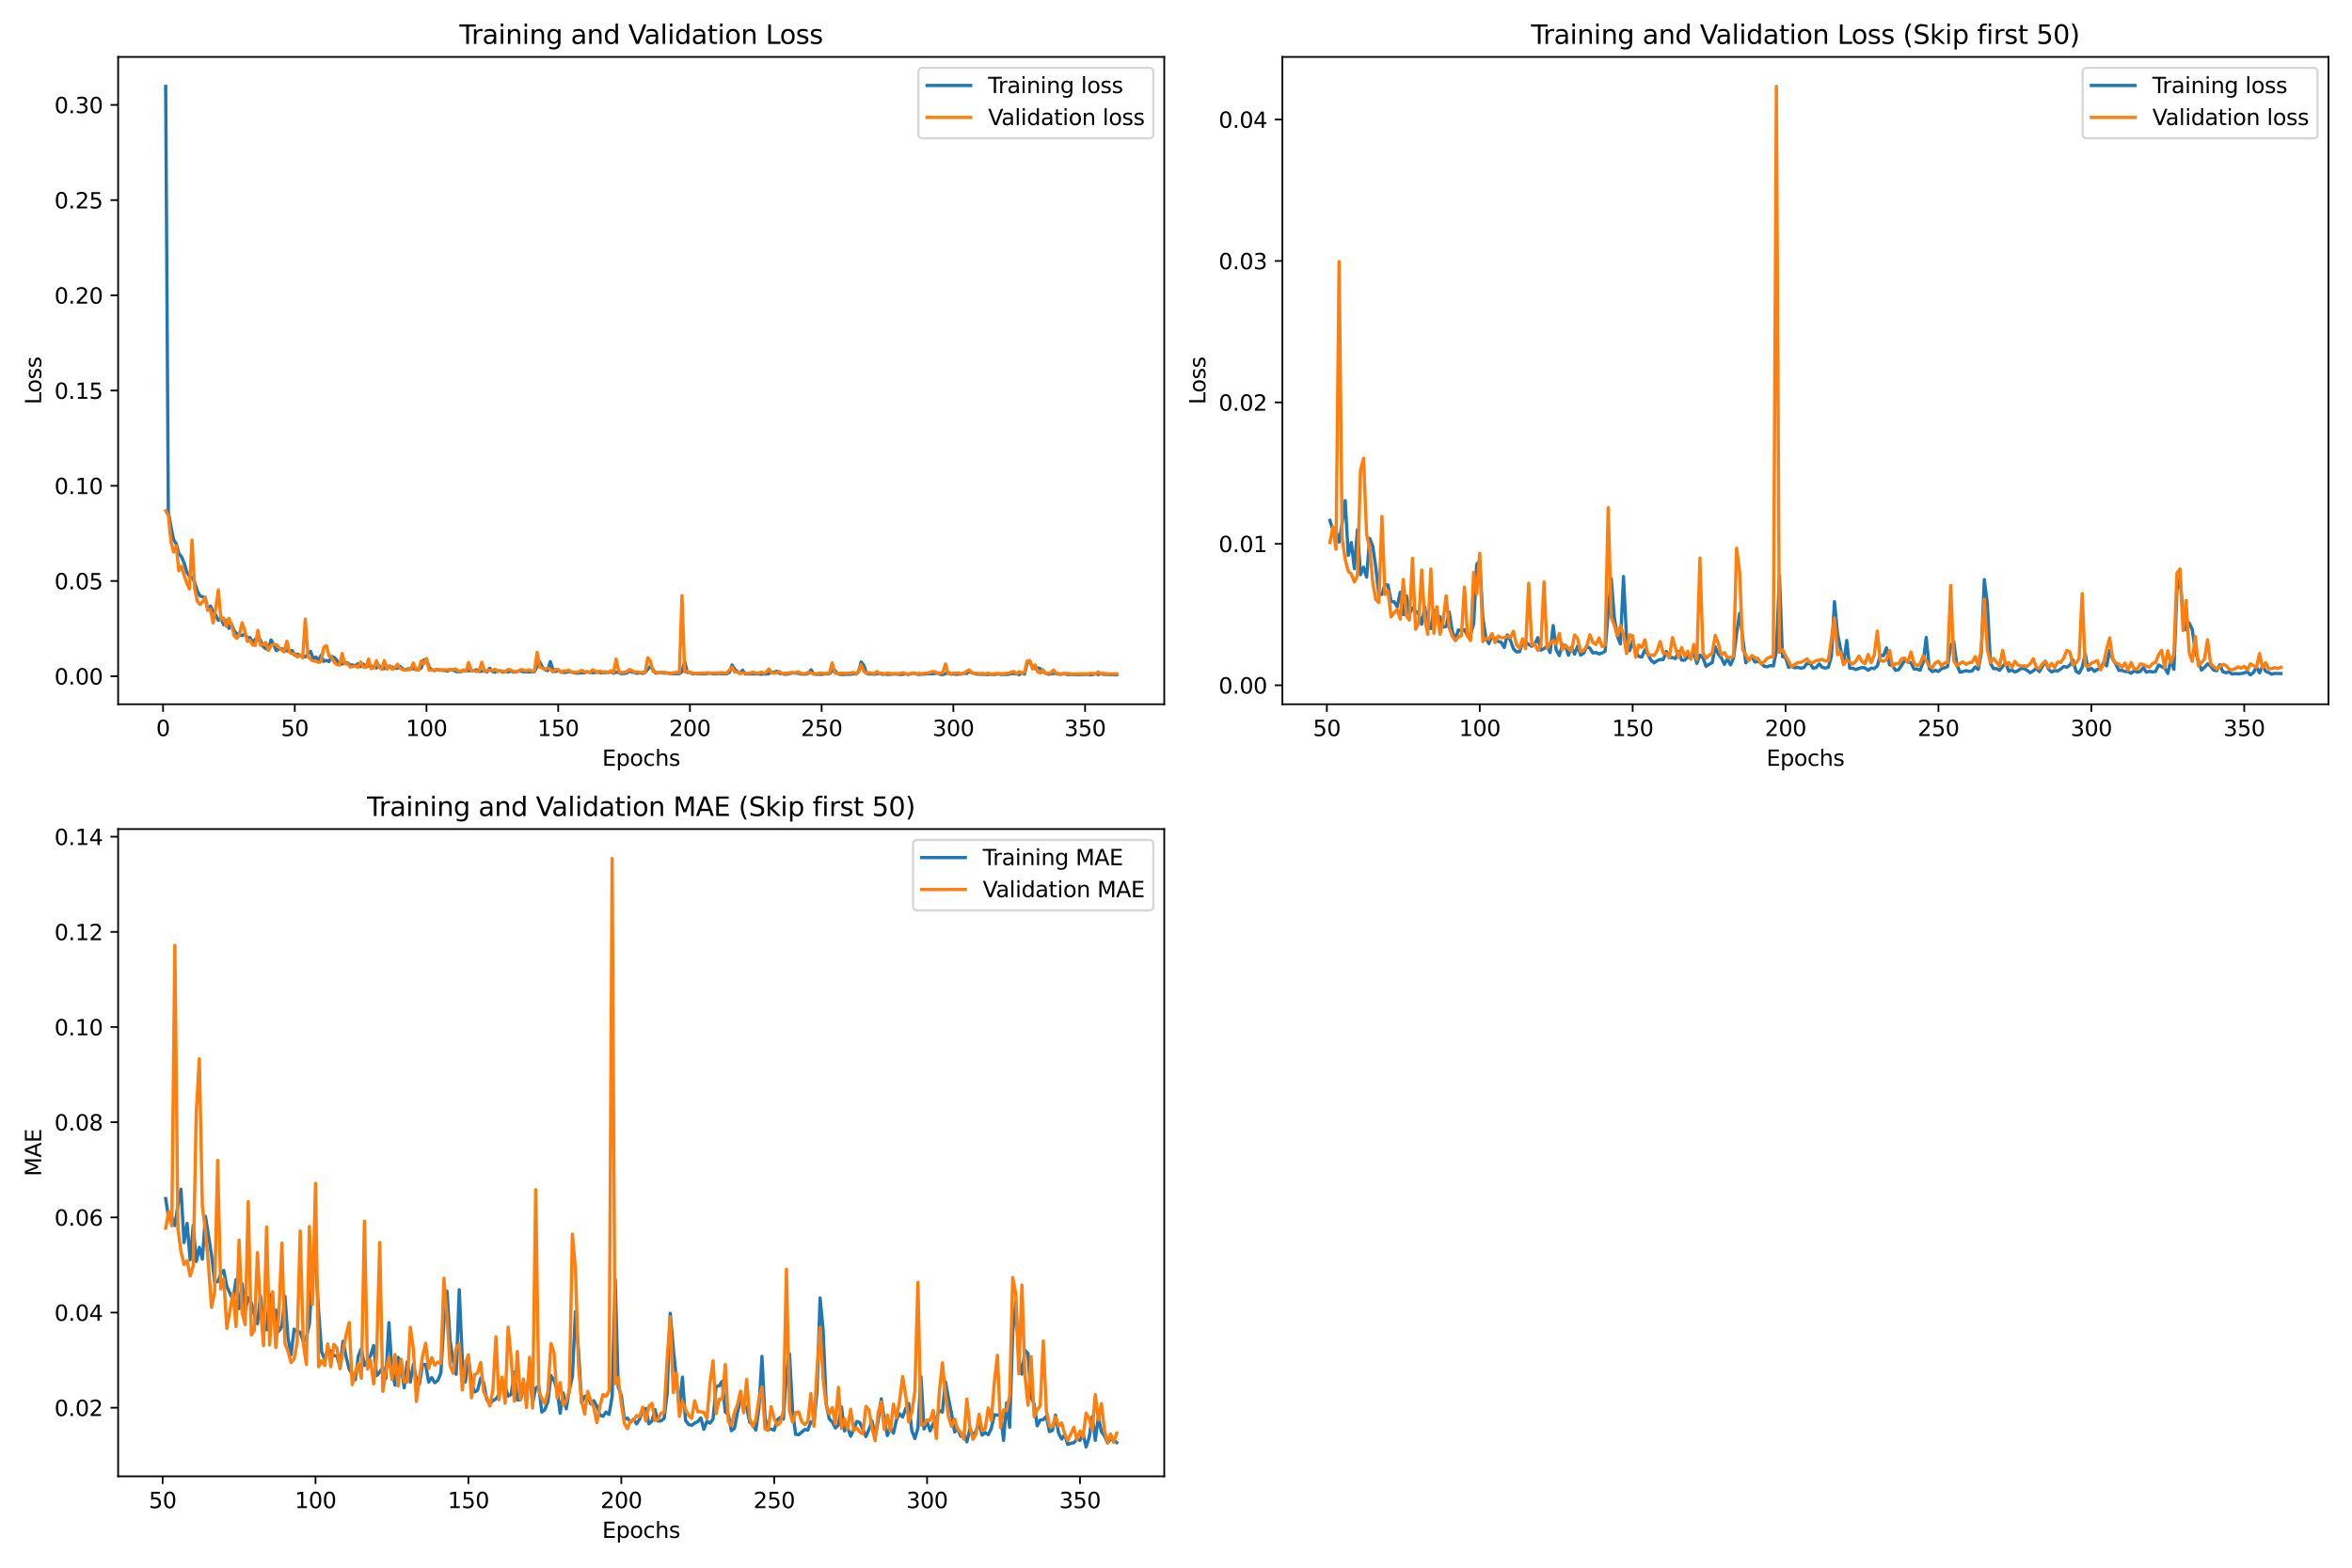 <?xml version="1.0" encoding="utf-8" standalone="no"?>
<!DOCTYPE svg PUBLIC "-//W3C//DTD SVG 1.1//EN"
  "http://www.w3.org/Graphics/SVG/1.1/DTD/svg11.dtd">
<svg xmlns:xlink="http://www.w3.org/1999/xlink" width="1080pt" height="720pt" viewBox="0 0 1080 720" xmlns="http://www.w3.org/2000/svg" version="1.1">
 <defs>
  <style type="text/css">*{stroke-linejoin: round; stroke-linecap: butt}</style>
 </defs>
 <g id="figure_1">
  <g id="patch_1">
   <path d="M 0 720 
L 1080 720 
L 1080 0 
L 0 0 
z
" style="fill: #ffffff"/>
  </g>
  <g id="axes_1">
   <g id="patch_2">
    <path d="M 54.245 323.44 
L 534.6 323.44 
L 534.6 26.16 
L 54.245 26.16 
z
" style="fill: #ffffff"/>
   </g>
   <g id="matplotlib.axis_1">
    <g id="xtick_1">
     <g id="line2d_1">
      <defs>
       <path id="m6ebf2055b8" d="M 0 0 
L 0 3.5 
" style="stroke: #000000; stroke-width: 0.8"/>
      </defs>
      <g>
       <use xlink:href="#m6ebf2055b8" x="74.87" y="323.44" style="stroke: #000000; stroke-width: 0.8"/>
      </g>
     </g>
     <g id="text_1">
      <!-- 0 -->
      <g transform="translate(71.688 338.038) scale(0.1 -0.1)">
       <defs>
        <path id="DejaVuSans-30" d="M 2034 4250 
Q 1547 4250 1301 3770 
Q 1056 3291 1056 2328 
Q 1056 1369 1301 889 
Q 1547 409 2034 409 
Q 2525 409 2770 889 
Q 3016 1369 3016 2328 
Q 3016 3291 2770 3770 
Q 2525 4250 2034 4250 
z
M 2034 4750 
Q 2819 4750 3233 4129 
Q 3647 3509 3647 2328 
Q 3647 1150 3233 529 
Q 2819 -91 2034 -91 
Q 1250 -91 836 529 
Q 422 1150 422 2328 
Q 422 3509 836 4129 
Q 1250 4750 2034 4750 
z
" transform="scale(0.016)"/>
       </defs>
       <use xlink:href="#DejaVuSans-30"/>
      </g>
     </g>
    </g>
    <g id="xtick_2">
     <g id="line2d_2">
      <g>
       <use xlink:href="#m6ebf2055b8" x="135.353" y="323.44" style="stroke: #000000; stroke-width: 0.8"/>
      </g>
     </g>
     <g id="text_2">
      <!-- 50 -->
      <g transform="translate(128.99 338.038) scale(0.1 -0.1)">
       <defs>
        <path id="DejaVuSans-35" d="M 691 4666 
L 3169 4666 
L 3169 4134 
L 1269 4134 
L 1269 2991 
Q 1406 3038 1543 3061 
Q 1681 3084 1819 3084 
Q 2600 3084 3056 2656 
Q 3513 2228 3513 1497 
Q 3513 744 3044 326 
Q 2575 -91 1722 -91 
Q 1428 -91 1123 -41 
Q 819 9 494 109 
L 494 744 
Q 775 591 1075 516 
Q 1375 441 1709 441 
Q 2250 441 2565 725 
Q 2881 1009 2881 1497 
Q 2881 1984 2565 2268 
Q 2250 2553 1709 2553 
Q 1456 2553 1204 2497 
Q 953 2441 691 2322 
L 691 4666 
z
" transform="scale(0.016)"/>
       </defs>
       <use xlink:href="#DejaVuSans-35"/>
       <use xlink:href="#DejaVuSans-30" x="63.623"/>
      </g>
     </g>
    </g>
    <g id="xtick_3">
     <g id="line2d_3">
      <g>
       <use xlink:href="#m6ebf2055b8" x="195.835" y="323.44" style="stroke: #000000; stroke-width: 0.8"/>
      </g>
     </g>
     <g id="text_3">
      <!-- 100 -->
      <g transform="translate(186.292 338.038) scale(0.1 -0.1)">
       <defs>
        <path id="DejaVuSans-31" d="M 794 531 
L 1825 531 
L 1825 4091 
L 703 3866 
L 703 4441 
L 1819 4666 
L 2450 4666 
L 2450 531 
L 3481 531 
L 3481 0 
L 794 0 
L 794 531 
z
" transform="scale(0.016)"/>
       </defs>
       <use xlink:href="#DejaVuSans-31"/>
       <use xlink:href="#DejaVuSans-30" x="63.623"/>
       <use xlink:href="#DejaVuSans-30" x="127.246"/>
      </g>
     </g>
    </g>
    <g id="xtick_4">
     <g id="line2d_4">
      <g>
       <use xlink:href="#m6ebf2055b8" x="256.318" y="323.44" style="stroke: #000000; stroke-width: 0.8"/>
      </g>
     </g>
     <g id="text_4">
      <!-- 150 -->
      <g transform="translate(246.775 338.038) scale(0.1 -0.1)">
       <use xlink:href="#DejaVuSans-31"/>
       <use xlink:href="#DejaVuSans-35" x="63.623"/>
       <use xlink:href="#DejaVuSans-30" x="127.246"/>
      </g>
     </g>
    </g>
    <g id="xtick_5">
     <g id="line2d_5">
      <g>
       <use xlink:href="#m6ebf2055b8" x="316.801" y="323.44" style="stroke: #000000; stroke-width: 0.8"/>
      </g>
     </g>
     <g id="text_5">
      <!-- 200 -->
      <g transform="translate(307.257 338.038) scale(0.1 -0.1)">
       <defs>
        <path id="DejaVuSans-32" d="M 1228 531 
L 3431 531 
L 3431 0 
L 469 0 
L 469 531 
Q 828 903 1448 1529 
Q 2069 2156 2228 2338 
Q 2531 2678 2651 2914 
Q 2772 3150 2772 3378 
Q 2772 3750 2511 3984 
Q 2250 4219 1831 4219 
Q 1534 4219 1204 4116 
Q 875 4013 500 3803 
L 500 4441 
Q 881 4594 1212 4672 
Q 1544 4750 1819 4750 
Q 2544 4750 2975 4387 
Q 3406 4025 3406 3419 
Q 3406 3131 3298 2873 
Q 3191 2616 2906 2266 
Q 2828 2175 2409 1742 
Q 1991 1309 1228 531 
z
" transform="scale(0.016)"/>
       </defs>
       <use xlink:href="#DejaVuSans-32"/>
       <use xlink:href="#DejaVuSans-30" x="63.623"/>
       <use xlink:href="#DejaVuSans-30" x="127.246"/>
      </g>
     </g>
    </g>
    <g id="xtick_6">
     <g id="line2d_6">
      <g>
       <use xlink:href="#m6ebf2055b8" x="377.284" y="323.44" style="stroke: #000000; stroke-width: 0.8"/>
      </g>
     </g>
     <g id="text_6">
      <!-- 250 -->
      <g transform="translate(367.74 338.038) scale(0.1 -0.1)">
       <use xlink:href="#DejaVuSans-32"/>
       <use xlink:href="#DejaVuSans-35" x="63.623"/>
       <use xlink:href="#DejaVuSans-30" x="127.246"/>
      </g>
     </g>
    </g>
    <g id="xtick_7">
     <g id="line2d_7">
      <g>
       <use xlink:href="#m6ebf2055b8" x="437.767" y="323.44" style="stroke: #000000; stroke-width: 0.8"/>
      </g>
     </g>
     <g id="text_7">
      <!-- 300 -->
      <g transform="translate(428.223 338.038) scale(0.1 -0.1)">
       <defs>
        <path id="DejaVuSans-33" d="M 2597 2516 
Q 3050 2419 3304 2112 
Q 3559 1806 3559 1356 
Q 3559 666 3084 287 
Q 2609 -91 1734 -91 
Q 1441 -91 1130 -33 
Q 819 25 488 141 
L 488 750 
Q 750 597 1062 519 
Q 1375 441 1716 441 
Q 2309 441 2620 675 
Q 2931 909 2931 1356 
Q 2931 1769 2642 2001 
Q 2353 2234 1838 2234 
L 1294 2234 
L 1294 2753 
L 1863 2753 
Q 2328 2753 2575 2939 
Q 2822 3125 2822 3475 
Q 2822 3834 2567 4026 
Q 2313 4219 1838 4219 
Q 1578 4219 1281 4162 
Q 984 4106 628 3988 
L 628 4550 
Q 988 4650 1302 4700 
Q 1616 4750 1894 4750 
Q 2613 4750 3031 4423 
Q 3450 4097 3450 3541 
Q 3450 3153 3228 2886 
Q 3006 2619 2597 2516 
z
" transform="scale(0.016)"/>
       </defs>
       <use xlink:href="#DejaVuSans-33"/>
       <use xlink:href="#DejaVuSans-30" x="63.623"/>
       <use xlink:href="#DejaVuSans-30" x="127.246"/>
      </g>
     </g>
    </g>
    <g id="xtick_8">
     <g id="line2d_8">
      <g>
       <use xlink:href="#m6ebf2055b8" x="498.25" y="323.44" style="stroke: #000000; stroke-width: 0.8"/>
      </g>
     </g>
     <g id="text_8">
      <!-- 350 -->
      <g transform="translate(488.706 338.038) scale(0.1 -0.1)">
       <use xlink:href="#DejaVuSans-33"/>
       <use xlink:href="#DejaVuSans-35" x="63.623"/>
       <use xlink:href="#DejaVuSans-30" x="127.246"/>
      </g>
     </g>
    </g>
    <g id="text_9">
     <!-- Epochs -->
     <g transform="translate(276.507 351.717) scale(0.1 -0.1)">
      <defs>
       <path id="DejaVuSans-45" d="M 628 4666 
L 3578 4666 
L 3578 4134 
L 1259 4134 
L 1259 2753 
L 3481 2753 
L 3481 2222 
L 1259 2222 
L 1259 531 
L 3634 531 
L 3634 0 
L 628 0 
L 628 4666 
z
" transform="scale(0.016)"/>
       <path id="DejaVuSans-70" d="M 1159 525 
L 1159 -1331 
L 581 -1331 
L 581 3500 
L 1159 3500 
L 1159 2969 
Q 1341 3281 1617 3432 
Q 1894 3584 2278 3584 
Q 2916 3584 3314 3078 
Q 3713 2572 3713 1747 
Q 3713 922 3314 415 
Q 2916 -91 2278 -91 
Q 1894 -91 1617 61 
Q 1341 213 1159 525 
z
M 3116 1747 
Q 3116 2381 2855 2742 
Q 2594 3103 2138 3103 
Q 1681 3103 1420 2742 
Q 1159 2381 1159 1747 
Q 1159 1113 1420 752 
Q 1681 391 2138 391 
Q 2594 391 2855 752 
Q 3116 1113 3116 1747 
z
" transform="scale(0.016)"/>
       <path id="DejaVuSans-6f" d="M 1959 3097 
Q 1497 3097 1228 2736 
Q 959 2375 959 1747 
Q 959 1119 1226 758 
Q 1494 397 1959 397 
Q 2419 397 2687 759 
Q 2956 1122 2956 1747 
Q 2956 2369 2687 2733 
Q 2419 3097 1959 3097 
z
M 1959 3584 
Q 2709 3584 3137 3096 
Q 3566 2609 3566 1747 
Q 3566 888 3137 398 
Q 2709 -91 1959 -91 
Q 1206 -91 779 398 
Q 353 888 353 1747 
Q 353 2609 779 3096 
Q 1206 3584 1959 3584 
z
" transform="scale(0.016)"/>
       <path id="DejaVuSans-63" d="M 3122 3366 
L 3122 2828 
Q 2878 2963 2633 3030 
Q 2388 3097 2138 3097 
Q 1578 3097 1268 2742 
Q 959 2388 959 1747 
Q 959 1106 1268 751 
Q 1578 397 2138 397 
Q 2388 397 2633 464 
Q 2878 531 3122 666 
L 3122 134 
Q 2881 22 2623 -34 
Q 2366 -91 2075 -91 
Q 1284 -91 818 406 
Q 353 903 353 1747 
Q 353 2603 823 3093 
Q 1294 3584 2113 3584 
Q 2378 3584 2631 3529 
Q 2884 3475 3122 3366 
z
" transform="scale(0.016)"/>
       <path id="DejaVuSans-68" d="M 3513 2113 
L 3513 0 
L 2938 0 
L 2938 2094 
Q 2938 2591 2744 2837 
Q 2550 3084 2163 3084 
Q 1697 3084 1428 2787 
Q 1159 2491 1159 1978 
L 1159 0 
L 581 0 
L 581 4863 
L 1159 4863 
L 1159 2956 
Q 1366 3272 1645 3428 
Q 1925 3584 2291 3584 
Q 2894 3584 3203 3211 
Q 3513 2838 3513 2113 
z
" transform="scale(0.016)"/>
       <path id="DejaVuSans-73" d="M 2834 3397 
L 2834 2853 
Q 2591 2978 2328 3040 
Q 2066 3103 1784 3103 
Q 1356 3103 1142 2972 
Q 928 2841 928 2578 
Q 928 2378 1081 2264 
Q 1234 2150 1697 2047 
L 1894 2003 
Q 2506 1872 2764 1633 
Q 3022 1394 3022 966 
Q 3022 478 2636 193 
Q 2250 -91 1575 -91 
Q 1294 -91 989 -36 
Q 684 19 347 128 
L 347 722 
Q 666 556 975 473 
Q 1284 391 1588 391 
Q 1994 391 2212 530 
Q 2431 669 2431 922 
Q 2431 1156 2273 1281 
Q 2116 1406 1581 1522 
L 1381 1569 
Q 847 1681 609 1914 
Q 372 2147 372 2553 
Q 372 3047 722 3315 
Q 1072 3584 1716 3584 
Q 2034 3584 2315 3537 
Q 2597 3491 2834 3397 
z
" transform="scale(0.016)"/>
      </defs>
      <use xlink:href="#DejaVuSans-45"/>
      <use xlink:href="#DejaVuSans-70" x="63.184"/>
      <use xlink:href="#DejaVuSans-6f" x="126.66"/>
      <use xlink:href="#DejaVuSans-63" x="187.842"/>
      <use xlink:href="#DejaVuSans-68" x="242.822"/>
      <use xlink:href="#DejaVuSans-73" x="306.201"/>
     </g>
    </g>
   </g>
   <g id="matplotlib.axis_2">
    <g id="ytick_1">
     <g id="line2d_9">
      <defs>
       <path id="mb3243a0f01" d="M 0 0 
L -3.5 0 
" style="stroke: #000000; stroke-width: 0.8"/>
      </defs>
      <g>
       <use xlink:href="#mb3243a0f01" x="54.245" y="310.573" style="stroke: #000000; stroke-width: 0.8"/>
      </g>
     </g>
     <g id="text_10">
      <!-- 0.00 -->
      <g transform="translate(24.979 314.372) scale(0.1 -0.1)">
       <defs>
        <path id="DejaVuSans-2e" d="M 684 794 
L 1344 794 
L 1344 0 
L 684 0 
L 684 794 
z
" transform="scale(0.016)"/>
       </defs>
       <use xlink:href="#DejaVuSans-30"/>
       <use xlink:href="#DejaVuSans-2e" x="63.623"/>
       <use xlink:href="#DejaVuSans-30" x="95.41"/>
       <use xlink:href="#DejaVuSans-30" x="159.033"/>
      </g>
     </g>
    </g>
    <g id="ytick_2">
     <g id="line2d_10">
      <g>
       <use xlink:href="#mb3243a0f01" x="54.245" y="266.84" style="stroke: #000000; stroke-width: 0.8"/>
      </g>
     </g>
     <g id="text_11">
      <!-- 0.05 -->
      <g transform="translate(24.979 270.639) scale(0.1 -0.1)">
       <use xlink:href="#DejaVuSans-30"/>
       <use xlink:href="#DejaVuSans-2e" x="63.623"/>
       <use xlink:href="#DejaVuSans-30" x="95.41"/>
       <use xlink:href="#DejaVuSans-35" x="159.033"/>
      </g>
     </g>
    </g>
    <g id="ytick_3">
     <g id="line2d_11">
      <g>
       <use xlink:href="#mb3243a0f01" x="54.245" y="223.107" style="stroke: #000000; stroke-width: 0.8"/>
      </g>
     </g>
     <g id="text_12">
      <!-- 0.10 -->
      <g transform="translate(24.979 226.906) scale(0.1 -0.1)">
       <use xlink:href="#DejaVuSans-30"/>
       <use xlink:href="#DejaVuSans-2e" x="63.623"/>
       <use xlink:href="#DejaVuSans-31" x="95.41"/>
       <use xlink:href="#DejaVuSans-30" x="159.033"/>
      </g>
     </g>
    </g>
    <g id="ytick_4">
     <g id="line2d_12">
      <g>
       <use xlink:href="#mb3243a0f01" x="54.245" y="179.373" style="stroke: #000000; stroke-width: 0.8"/>
      </g>
     </g>
     <g id="text_13">
      <!-- 0.15 -->
      <g transform="translate(24.979 183.173) scale(0.1 -0.1)">
       <use xlink:href="#DejaVuSans-30"/>
       <use xlink:href="#DejaVuSans-2e" x="63.623"/>
       <use xlink:href="#DejaVuSans-31" x="95.41"/>
       <use xlink:href="#DejaVuSans-35" x="159.033"/>
      </g>
     </g>
    </g>
    <g id="ytick_5">
     <g id="line2d_13">
      <g>
       <use xlink:href="#mb3243a0f01" x="54.245" y="135.64" style="stroke: #000000; stroke-width: 0.8"/>
      </g>
     </g>
     <g id="text_14">
      <!-- 0.20 -->
      <g transform="translate(24.979 139.439) scale(0.1 -0.1)">
       <use xlink:href="#DejaVuSans-30"/>
       <use xlink:href="#DejaVuSans-2e" x="63.623"/>
       <use xlink:href="#DejaVuSans-32" x="95.41"/>
       <use xlink:href="#DejaVuSans-30" x="159.033"/>
      </g>
     </g>
    </g>
    <g id="ytick_6">
     <g id="line2d_14">
      <g>
       <use xlink:href="#mb3243a0f01" x="54.245" y="91.907" style="stroke: #000000; stroke-width: 0.8"/>
      </g>
     </g>
     <g id="text_15">
      <!-- 0.25 -->
      <g transform="translate(24.979 95.706) scale(0.1 -0.1)">
       <use xlink:href="#DejaVuSans-30"/>
       <use xlink:href="#DejaVuSans-2e" x="63.623"/>
       <use xlink:href="#DejaVuSans-32" x="95.41"/>
       <use xlink:href="#DejaVuSans-35" x="159.033"/>
      </g>
     </g>
    </g>
    <g id="ytick_7">
     <g id="line2d_15">
      <g>
       <use xlink:href="#mb3243a0f01" x="54.245" y="48.174" style="stroke: #000000; stroke-width: 0.8"/>
      </g>
     </g>
     <g id="text_16">
      <!-- 0.30 -->
      <g transform="translate(24.979 51.973) scale(0.1 -0.1)">
       <use xlink:href="#DejaVuSans-30"/>
       <use xlink:href="#DejaVuSans-2e" x="63.623"/>
       <use xlink:href="#DejaVuSans-33" x="95.41"/>
       <use xlink:href="#DejaVuSans-30" x="159.033"/>
      </g>
     </g>
    </g>
    <g id="text_17">
     <!-- Loss -->
     <g transform="translate(18.9 185.767) rotate(-90) scale(0.1 -0.1)">
      <defs>
       <path id="DejaVuSans-4c" d="M 628 4666 
L 1259 4666 
L 1259 531 
L 3531 531 
L 3531 0 
L 628 0 
L 628 4666 
z
" transform="scale(0.016)"/>
      </defs>
      <use xlink:href="#DejaVuSans-4c"/>
      <use xlink:href="#DejaVuSans-6f" x="53.963"/>
      <use xlink:href="#DejaVuSans-73" x="115.145"/>
      <use xlink:href="#DejaVuSans-73" x="167.244"/>
     </g>
    </g>
   </g>
   <g id="line2d_16">
    <path d="M 76.079 39.673 
L 77.289 235.088 
L 78.499 241.857 
L 79.708 247.826 
L 80.918 249.75 
L 82.128 254.264 
L 83.337 255.73 
L 84.547 258.54 
L 85.757 262.765 
L 86.966 264.679 
L 88.176 265.065 
L 89.386 267.349 
L 90.595 271.44 
L 91.805 273.622 
L 93.015 274.134 
L 94.224 274.427 
L 95.434 280.194 
L 96.643 278.353 
L 97.853 280.776 
L 99.063 282.476 
L 100.272 284.908 
L 101.482 284.023 
L 102.692 286.939 
L 103.901 284.951 
L 105.111 288.607 
L 106.321 286.673 
L 107.53 289.758 
L 108.74 290.989 
L 109.95 291.592 
L 111.159 291.905 
L 112.369 291.197 
L 113.579 292.969 
L 114.788 292.812 
L 115.998 295.078 
L 117.208 293.603 
L 118.417 294.008 
L 119.627 294.056 
L 120.837 296.976 
L 122.046 297.952 
L 123.256 298.163 
L 124.466 293.9 
L 125.675 296.049 
L 126.885 298.804 
L 128.095 297.99 
L 129.304 297.979 
L 130.514 298.247 
L 131.724 298.947 
L 132.933 299.077 
L 134.143 298.765 
L 135.353 300.99 
L 136.562 300.379 
L 137.772 300.991 
L 138.982 301.032 
L 140.191 301.719 
L 141.401 300.547 
L 142.61 299.151 
L 143.82 302.546 
L 145.03 301.745 
L 146.239 303.361 
L 147.449 300.959 
L 148.659 303.733 
L 149.868 303.27 
L 151.078 303.882 
L 152.288 301.492 
L 153.497 301.975 
L 154.707 303.272 
L 155.917 304.963 
L 157.126 304.955 
L 158.336 304.345 
L 159.546 304.378 
L 160.755 305.401 
L 161.965 305.406 
L 163.175 305.728 
L 164.384 304.823 
L 165.594 306.21 
L 166.804 305.037 
L 168.013 306.178 
L 169.223 305.773 
L 171.642 306.163 
L 172.852 306.802 
L 174.062 305.727 
L 175.271 306.975 
L 176.481 307.068 
L 177.691 305.932 
L 178.9 306.498 
L 180.11 306.339 
L 181.32 306.973 
L 182.529 306.936 
L 183.739 306.047 
L 184.948 307.215 
L 186.158 307.78 
L 187.368 307.15 
L 188.577 307.203 
L 189.787 307.131 
L 190.997 307.493 
L 192.206 307.408 
L 193.416 306.786 
L 194.626 303.1 
L 195.835 302.873 
L 197.045 306.392 
L 198.255 307.649 
L 199.464 307.996 
L 200.674 307.518 
L 203.093 307.86 
L 204.303 307.912 
L 205.513 308.236 
L 206.722 307.463 
L 207.932 307.778 
L 209.142 308.314 
L 210.351 308.51 
L 211.561 308.498 
L 212.771 307.948 
L 213.98 307.885 
L 216.4 308.164 
L 217.609 308.016 
L 218.819 307.627 
L 220.029 308.404 
L 222.448 308.165 
L 223.658 308.551 
L 224.867 306.883 
L 226.077 308.382 
L 227.287 308.741 
L 228.496 308.089 
L 229.706 308.115 
L 230.915 308.709 
L 232.125 308.227 
L 233.335 308.651 
L 234.544 308.15 
L 235.754 308.704 
L 236.964 308.585 
L 238.173 308.162 
L 239.383 308.284 
L 240.593 308.577 
L 241.802 308.547 
L 243.012 308.636 
L 245.431 308.469 
L 246.641 306.02 
L 247.851 303.975 
L 249.06 306.395 
L 250.27 307.549 
L 251.48 308.017 
L 252.689 303.849 
L 253.899 307.634 
L 255.109 308.435 
L 256.318 307.827 
L 257.528 308.543 
L 258.738 308.785 
L 259.947 308.831 
L 261.157 308.381 
L 264.786 309.191 
L 267.205 308.977 
L 268.415 308.986 
L 269.625 308.479 
L 270.834 308.873 
L 273.253 308.926 
L 274.463 308.479 
L 275.673 309.018 
L 276.882 309.023 
L 278.092 308.823 
L 279.302 308.869 
L 280.511 308.554 
L 281.721 309.217 
L 282.931 308.704 
L 284.14 308.88 
L 285.35 309.402 
L 287.769 309.177 
L 288.979 308.196 
L 290.189 308.649 
L 291.398 308.879 
L 292.608 309.279 
L 293.818 308.935 
L 295.027 309.315 
L 296.237 308.887 
L 297.447 307.349 
L 298.656 306.117 
L 301.076 309.182 
L 302.285 308.93 
L 303.495 308.834 
L 304.705 309.138 
L 305.914 309.094 
L 309.543 309.433 
L 311.963 309.38 
L 313.172 308.484 
L 314.382 303.798 
L 315.592 308.803 
L 316.801 308.856 
L 318.011 309.46 
L 319.22 309.402 
L 320.43 309.495 
L 324.059 309.473 
L 325.269 309.225 
L 326.478 309.217 
L 327.688 309.513 
L 328.898 309.486 
L 330.107 309.251 
L 331.317 309.463 
L 333.736 309.463 
L 334.946 308.784 
L 336.156 305.405 
L 337.365 307.392 
L 339.785 309.27 
L 340.994 307.803 
L 342.204 309.521 
L 348.252 309.501 
L 349.462 309.65 
L 350.672 309.512 
L 351.881 309.543 
L 353.091 309.385 
L 354.301 308.71 
L 355.51 308.752 
L 356.72 308.259 
L 357.93 309.302 
L 359.139 309.369 
L 360.349 309.653 
L 361.558 309.606 
L 363.978 309.036 
L 366.397 309.184 
L 367.607 309.566 
L 370.026 309.643 
L 371.236 309.155 
L 372.445 307.617 
L 373.655 309.54 
L 374.865 309.731 
L 376.074 309.646 
L 377.284 309.721 
L 378.494 309.544 
L 380.913 309.412 
L 382.123 308.107 
L 383.332 307.869 
L 384.542 309.287 
L 385.752 309.762 
L 390.59 309.685 
L 391.8 309.443 
L 393.01 309.591 
L 394.219 308.592 
L 395.429 304.035 
L 396.639 305.542 
L 397.848 309.221 
L 399.058 309.545 
L 400.268 309.541 
L 401.477 309.651 
L 403.897 309.207 
L 405.106 309.706 
L 406.316 309.63 
L 407.525 309.758 
L 411.154 309.54 
L 413.574 309.798 
L 415.993 309.523 
L 417.203 309.729 
L 419.622 309.09 
L 420.832 309.579 
L 422.041 309.751 
L 426.88 309.409 
L 428.09 309.461 
L 429.299 309.319 
L 430.509 309.006 
L 431.719 309.707 
L 432.928 309.825 
L 434.138 309.466 
L 435.348 308.637 
L 436.557 309.648 
L 437.767 309.526 
L 438.977 309.711 
L 441.396 309.53 
L 442.606 309.171 
L 443.815 309.376 
L 445.025 308.42 
L 446.235 308.955 
L 448.654 309.652 
L 452.283 309.723 
L 453.492 309.833 
L 454.702 309.676 
L 455.912 309.766 
L 457.121 309.721 
L 458.331 309.48 
L 459.541 309.767 
L 461.96 309.748 
L 463.17 309.721 
L 464.379 309.315 
L 466.799 309.497 
L 468.008 309.842 
L 469.218 309.013 
L 470.428 309.591 
L 471.637 304.636 
L 472.847 303.956 
L 474.057 306.204 
L 475.266 307.142 
L 476.476 306.719 
L 477.686 307.129 
L 478.895 308.494 
L 481.315 309.633 
L 483.734 309.248 
L 484.944 309.385 
L 486.153 309.641 
L 487.363 309.676 
L 488.573 309.307 
L 489.782 309.735 
L 490.992 309.8 
L 492.202 309.747 
L 493.411 309.877 
L 499.459 309.729 
L 500.669 309.927 
L 501.879 309.791 
L 503.088 309.438 
L 504.298 309.808 
L 505.508 309.372 
L 506.717 309.706 
L 510.346 309.839 
L 512.766 309.849 
L 512.766 309.849 
" clip-path="url(#p7fbaec06f6)" style="fill: none; stroke: #1f77b4; stroke-width: 1.5; stroke-linecap: square"/>
   </g>
   <g id="line2d_17">
    <path d="M 76.079 234.66 
L 77.289 236.559 
L 78.499 248.686 
L 79.708 253.554 
L 80.918 250.691 
L 82.128 262.178 
L 83.337 260.07 
L 84.547 264.216 
L 85.757 267.7 
L 86.966 270.506 
L 88.176 247.998 
L 89.386 270.28 
L 90.595 276.176 
L 91.805 277.603 
L 93.015 276.406 
L 94.224 274.346 
L 95.434 280.281 
L 96.643 279.809 
L 97.853 286.1 
L 99.063 279.245 
L 100.272 270.941 
L 101.482 284.595 
L 102.692 283.85 
L 103.901 287.606 
L 105.111 283.972 
L 106.321 287.059 
L 107.53 291.956 
L 108.74 293.208 
L 109.95 291.377 
L 111.159 286.041 
L 112.369 289.518 
L 113.579 294.62 
L 114.788 294.035 
L 115.998 296.221 
L 117.208 296.412 
L 118.417 289.525 
L 119.627 296.402 
L 120.837 295.992 
L 122.046 295.09 
L 123.256 298.76 
L 124.466 296.468 
L 125.675 295.865 
L 126.885 296.102 
L 129.304 298.576 
L 130.514 299.419 
L 131.724 294.514 
L 132.933 299.48 
L 134.143 300.33 
L 135.353 300.203 
L 136.562 301.747 
L 137.772 300.782 
L 138.982 302.16 
L 140.191 284.374 
L 141.401 301.511 
L 142.61 302.786 
L 143.82 303.528 
L 145.03 303.697 
L 146.239 304.187 
L 147.449 303.8 
L 148.659 297.293 
L 149.868 296.538 
L 151.078 301.253 
L 152.288 302.054 
L 153.497 304.212 
L 154.707 305.272 
L 155.917 305.458 
L 157.126 300.133 
L 158.336 304.957 
L 159.546 304.738 
L 160.755 306.347 
L 163.175 305.874 
L 164.384 306.48 
L 165.594 304.032 
L 166.804 306.277 
L 168.013 306.545 
L 169.223 302.726 
L 170.433 307.113 
L 171.642 306.734 
L 172.852 303.449 
L 174.062 306.455 
L 175.271 307.419 
L 176.481 303.384 
L 177.691 307.357 
L 178.9 305.717 
L 180.11 307.421 
L 181.32 306.61 
L 182.529 305.04 
L 183.739 307.019 
L 184.948 307.53 
L 186.158 307.815 
L 187.368 307.594 
L 188.577 307.505 
L 189.787 304.503 
L 190.997 307.525 
L 192.206 307.809 
L 193.416 303.59 
L 194.626 304.917 
L 195.835 302.415 
L 197.045 307.873 
L 198.255 307.674 
L 199.464 307.714 
L 200.674 307.379 
L 201.884 307.933 
L 203.093 307.529 
L 204.303 307.634 
L 207.932 307.617 
L 209.142 307.229 
L 210.351 308.064 
L 211.561 308.294 
L 212.771 307.701 
L 213.98 308.315 
L 215.19 304.263 
L 216.4 308.095 
L 217.609 308.035 
L 218.819 308.417 
L 220.029 308.099 
L 221.238 304.182 
L 222.448 308.298 
L 223.658 307.988 
L 224.867 307.804 
L 226.077 308.04 
L 227.287 307.363 
L 228.496 308.381 
L 229.706 308.089 
L 232.125 308.464 
L 233.335 307.464 
L 234.544 307.687 
L 235.754 308.495 
L 236.964 308.427 
L 238.173 308.129 
L 239.383 307.451 
L 240.593 307.936 
L 241.802 308.052 
L 243.012 307.652 
L 244.222 308.179 
L 245.431 308.091 
L 246.641 299.594 
L 247.851 306.381 
L 249.06 306.857 
L 250.27 307.506 
L 251.48 306.894 
L 252.689 307.411 
L 253.899 308.617 
L 255.109 307.451 
L 256.318 307.515 
L 257.528 308.838 
L 258.738 308.083 
L 259.947 308.229 
L 261.157 307.758 
L 262.367 308.686 
L 264.786 308.732 
L 265.996 308.442 
L 267.205 307.867 
L 268.415 308.588 
L 269.625 308.602 
L 270.834 308.872 
L 272.044 307.626 
L 274.463 308.851 
L 275.673 308.242 
L 276.882 308.792 
L 278.092 308.465 
L 279.302 308.964 
L 280.511 308.048 
L 281.721 308.974 
L 282.931 302.701 
L 284.14 308.571 
L 285.35 308.914 
L 287.769 308.595 
L 288.979 307.491 
L 290.189 307.975 
L 291.398 308.707 
L 292.608 308.553 
L 293.818 308.857 
L 296.237 308.775 
L 297.447 302.096 
L 298.656 303.605 
L 299.866 308.373 
L 302.285 309.064 
L 303.495 308.731 
L 305.914 308.921 
L 307.124 309.265 
L 310.753 308.814 
L 311.963 308.819 
L 313.172 273.537 
L 314.382 308.535 
L 315.592 308.378 
L 319.22 309.424 
L 321.64 309.177 
L 324.059 309.071 
L 325.269 308.936 
L 326.478 309.168 
L 327.688 309.171 
L 330.107 309.026 
L 331.317 308.969 
L 332.527 309.078 
L 333.736 309.051 
L 336.156 306.406 
L 337.365 308.688 
L 338.575 308.508 
L 339.785 309.308 
L 340.994 308.999 
L 343.414 309.264 
L 344.623 309.086 
L 345.833 308.762 
L 347.043 309.112 
L 348.252 309.247 
L 349.462 308.667 
L 350.672 309.176 
L 351.881 308.703 
L 353.091 307.222 
L 354.301 309.055 
L 355.51 309.088 
L 356.72 309.003 
L 357.93 308.415 
L 359.139 309.399 
L 360.349 309.227 
L 361.558 309.243 
L 362.768 308.92 
L 363.978 308.899 
L 365.187 309.167 
L 366.397 308.511 
L 367.607 309.205 
L 368.816 309.371 
L 370.026 309.248 
L 371.236 308.749 
L 373.655 309.407 
L 374.865 309.479 
L 376.074 309.192 
L 377.284 309.09 
L 378.494 309.386 
L 379.703 309.187 
L 380.913 309.165 
L 382.123 304.405 
L 383.332 309.051 
L 384.542 309.371 
L 386.961 309.132 
L 388.171 309.279 
L 390.59 309.149 
L 391.8 308.808 
L 393.01 309.358 
L 394.219 308.349 
L 395.429 305.248 
L 396.639 308.369 
L 397.848 309.173 
L 399.058 308.905 
L 401.477 309.394 
L 402.687 308.417 
L 403.897 309.332 
L 405.106 309.172 
L 406.316 309.469 
L 407.525 309.094 
L 408.735 309.325 
L 412.364 309.404 
L 413.574 309.247 
L 414.783 308.934 
L 415.993 309.464 
L 417.203 309.545 
L 418.412 309.235 
L 419.622 309.125 
L 420.832 309.491 
L 422.041 309.219 
L 423.251 309.475 
L 424.461 309.138 
L 425.67 309.162 
L 426.88 308.88 
L 428.09 308.417 
L 429.299 308.528 
L 430.509 309.325 
L 431.719 309.186 
L 432.928 308.919 
L 434.138 304.908 
L 435.348 309.336 
L 436.557 309.409 
L 437.767 309.211 
L 440.186 309.048 
L 441.396 309.624 
L 442.606 309.245 
L 443.815 308.343 
L 445.025 307.646 
L 446.235 309.001 
L 447.444 309.208 
L 448.654 309.257 
L 449.863 309.465 
L 451.073 309.197 
L 452.283 309.645 
L 453.492 309.164 
L 454.702 309.554 
L 455.912 309.581 
L 457.121 309.253 
L 460.75 309.454 
L 461.96 309.224 
L 463.17 309.175 
L 464.379 308.679 
L 465.589 308.409 
L 466.799 309.478 
L 468.008 308.442 
L 469.218 309.175 
L 470.428 308.653 
L 471.637 303.63 
L 472.847 303.386 
L 474.057 307.197 
L 475.266 305.336 
L 476.476 308.559 
L 477.686 309.1 
L 478.895 307.557 
L 480.105 309.383 
L 482.524 308.964 
L 483.734 307.756 
L 484.944 309.259 
L 487.363 309.575 
L 489.782 309.283 
L 490.992 309.347 
L 492.202 309.573 
L 493.411 309.619 
L 495.83 309.447 
L 497.04 309.517 
L 498.25 309.401 
L 499.459 309.614 
L 500.669 309.251 
L 503.088 309.459 
L 504.298 308.608 
L 505.508 309.513 
L 506.717 309.174 
L 507.927 309.557 
L 512.766 309.47 
L 512.766 309.47 
" clip-path="url(#p7fbaec06f6)" style="fill: none; stroke: #ff7f0e; stroke-width: 1.5; stroke-linecap: square"/>
   </g>
   <g id="patch_3">
    <path d="M 54.245 323.44 
L 54.245 26.16 
" style="fill: none; stroke: #000000; stroke-width: 0.8; stroke-linejoin: miter; stroke-linecap: square"/>
   </g>
   <g id="patch_4">
    <path d="M 534.6 323.44 
L 534.6 26.16 
" style="fill: none; stroke: #000000; stroke-width: 0.8; stroke-linejoin: miter; stroke-linecap: square"/>
   </g>
   <g id="patch_5">
    <path d="M 54.245 323.44 
L 534.6 323.44 
" style="fill: none; stroke: #000000; stroke-width: 0.8; stroke-linejoin: miter; stroke-linecap: square"/>
   </g>
   <g id="patch_6">
    <path d="M 54.245 26.16 
L 534.6 26.16 
" style="fill: none; stroke: #000000; stroke-width: 0.8; stroke-linejoin: miter; stroke-linecap: square"/>
   </g>
   <g id="text_18">
    <!-- Training and Validation Loss -->
    <g transform="translate(210.953 20.16) scale(0.12 -0.12)">
     <defs>
      <path id="DejaVuSans-54" d="M -19 4666 
L 3928 4666 
L 3928 4134 
L 2272 4134 
L 2272 0 
L 1638 0 
L 1638 4134 
L -19 4134 
L -19 4666 
z
" transform="scale(0.016)"/>
      <path id="DejaVuSans-72" d="M 2631 2963 
Q 2534 3019 2420 3045 
Q 2306 3072 2169 3072 
Q 1681 3072 1420 2755 
Q 1159 2438 1159 1844 
L 1159 0 
L 581 0 
L 581 3500 
L 1159 3500 
L 1159 2956 
Q 1341 3275 1631 3429 
Q 1922 3584 2338 3584 
Q 2397 3584 2469 3576 
Q 2541 3569 2628 3553 
L 2631 2963 
z
" transform="scale(0.016)"/>
      <path id="DejaVuSans-61" d="M 2194 1759 
Q 1497 1759 1228 1600 
Q 959 1441 959 1056 
Q 959 750 1161 570 
Q 1363 391 1709 391 
Q 2188 391 2477 730 
Q 2766 1069 2766 1631 
L 2766 1759 
L 2194 1759 
z
M 3341 1997 
L 3341 0 
L 2766 0 
L 2766 531 
Q 2569 213 2275 61 
Q 1981 -91 1556 -91 
Q 1019 -91 701 211 
Q 384 513 384 1019 
Q 384 1609 779 1909 
Q 1175 2209 1959 2209 
L 2766 2209 
L 2766 2266 
Q 2766 2663 2505 2880 
Q 2244 3097 1772 3097 
Q 1472 3097 1187 3025 
Q 903 2953 641 2809 
L 641 3341 
Q 956 3463 1253 3523 
Q 1550 3584 1831 3584 
Q 2591 3584 2966 3190 
Q 3341 2797 3341 1997 
z
" transform="scale(0.016)"/>
      <path id="DejaVuSans-69" d="M 603 3500 
L 1178 3500 
L 1178 0 
L 603 0 
L 603 3500 
z
M 603 4863 
L 1178 4863 
L 1178 4134 
L 603 4134 
L 603 4863 
z
" transform="scale(0.016)"/>
      <path id="DejaVuSans-6e" d="M 3513 2113 
L 3513 0 
L 2938 0 
L 2938 2094 
Q 2938 2591 2744 2837 
Q 2550 3084 2163 3084 
Q 1697 3084 1428 2787 
Q 1159 2491 1159 1978 
L 1159 0 
L 581 0 
L 581 3500 
L 1159 3500 
L 1159 2956 
Q 1366 3272 1645 3428 
Q 1925 3584 2291 3584 
Q 2894 3584 3203 3211 
Q 3513 2838 3513 2113 
z
" transform="scale(0.016)"/>
      <path id="DejaVuSans-67" d="M 2906 1791 
Q 2906 2416 2648 2759 
Q 2391 3103 1925 3103 
Q 1463 3103 1205 2759 
Q 947 2416 947 1791 
Q 947 1169 1205 825 
Q 1463 481 1925 481 
Q 2391 481 2648 825 
Q 2906 1169 2906 1791 
z
M 3481 434 
Q 3481 -459 3084 -895 
Q 2688 -1331 1869 -1331 
Q 1566 -1331 1297 -1286 
Q 1028 -1241 775 -1147 
L 775 -588 
Q 1028 -725 1275 -790 
Q 1522 -856 1778 -856 
Q 2344 -856 2625 -561 
Q 2906 -266 2906 331 
L 2906 616 
Q 2728 306 2450 153 
Q 2172 0 1784 0 
Q 1141 0 747 490 
Q 353 981 353 1791 
Q 353 2603 747 3093 
Q 1141 3584 1784 3584 
Q 2172 3584 2450 3431 
Q 2728 3278 2906 2969 
L 2906 3500 
L 3481 3500 
L 3481 434 
z
" transform="scale(0.016)"/>
      <path id="DejaVuSans-20" transform="scale(0.016)"/>
      <path id="DejaVuSans-64" d="M 2906 2969 
L 2906 4863 
L 3481 4863 
L 3481 0 
L 2906 0 
L 2906 525 
Q 2725 213 2448 61 
Q 2172 -91 1784 -91 
Q 1150 -91 751 415 
Q 353 922 353 1747 
Q 353 2572 751 3078 
Q 1150 3584 1784 3584 
Q 2172 3584 2448 3432 
Q 2725 3281 2906 2969 
z
M 947 1747 
Q 947 1113 1208 752 
Q 1469 391 1925 391 
Q 2381 391 2643 752 
Q 2906 1113 2906 1747 
Q 2906 2381 2643 2742 
Q 2381 3103 1925 3103 
Q 1469 3103 1208 2742 
Q 947 2381 947 1747 
z
" transform="scale(0.016)"/>
      <path id="DejaVuSans-56" d="M 1831 0 
L 50 4666 
L 709 4666 
L 2188 738 
L 3669 4666 
L 4325 4666 
L 2547 0 
L 1831 0 
z
" transform="scale(0.016)"/>
      <path id="DejaVuSans-6c" d="M 603 4863 
L 1178 4863 
L 1178 0 
L 603 0 
L 603 4863 
z
" transform="scale(0.016)"/>
      <path id="DejaVuSans-74" d="M 1172 4494 
L 1172 3500 
L 2356 3500 
L 2356 3053 
L 1172 3053 
L 1172 1153 
Q 1172 725 1289 603 
Q 1406 481 1766 481 
L 2356 481 
L 2356 0 
L 1766 0 
Q 1100 0 847 248 
Q 594 497 594 1153 
L 594 3053 
L 172 3053 
L 172 3500 
L 594 3500 
L 594 4494 
L 1172 4494 
z
" transform="scale(0.016)"/>
     </defs>
     <use xlink:href="#DejaVuSans-54"/>
     <use xlink:href="#DejaVuSans-72" x="46.334"/>
     <use xlink:href="#DejaVuSans-61" x="87.447"/>
     <use xlink:href="#DejaVuSans-69" x="148.727"/>
     <use xlink:href="#DejaVuSans-6e" x="176.51"/>
     <use xlink:href="#DejaVuSans-69" x="239.889"/>
     <use xlink:href="#DejaVuSans-6e" x="267.672"/>
     <use xlink:href="#DejaVuSans-67" x="331.051"/>
     <use xlink:href="#DejaVuSans-20" x="394.527"/>
     <use xlink:href="#DejaVuSans-61" x="426.314"/>
     <use xlink:href="#DejaVuSans-6e" x="487.594"/>
     <use xlink:href="#DejaVuSans-64" x="550.973"/>
     <use xlink:href="#DejaVuSans-20" x="614.449"/>
     <use xlink:href="#DejaVuSans-56" x="646.236"/>
     <use xlink:href="#DejaVuSans-61" x="706.895"/>
     <use xlink:href="#DejaVuSans-6c" x="768.174"/>
     <use xlink:href="#DejaVuSans-69" x="795.957"/>
     <use xlink:href="#DejaVuSans-64" x="823.74"/>
     <use xlink:href="#DejaVuSans-61" x="887.217"/>
     <use xlink:href="#DejaVuSans-74" x="948.496"/>
     <use xlink:href="#DejaVuSans-69" x="987.705"/>
     <use xlink:href="#DejaVuSans-6f" x="1015.488"/>
     <use xlink:href="#DejaVuSans-6e" x="1076.67"/>
     <use xlink:href="#DejaVuSans-20" x="1140.049"/>
     <use xlink:href="#DejaVuSans-4c" x="1171.836"/>
     <use xlink:href="#DejaVuSans-6f" x="1225.799"/>
     <use xlink:href="#DejaVuSans-73" x="1286.98"/>
     <use xlink:href="#DejaVuSans-73" x="1339.08"/>
    </g>
   </g>
   <g id="legend_1">
    <g id="patch_7">
     <path d="M 423.725 63.516 
L 527.6 63.516 
Q 529.6 63.516 529.6 61.516 
L 529.6 33.16 
Q 529.6 31.16 527.6 31.16 
L 423.725 31.16 
Q 421.725 31.16 421.725 33.16 
L 421.725 61.516 
Q 421.725 63.516 423.725 63.516 
z
" style="fill: #ffffff; opacity: 0.8; stroke: #cccccc; stroke-linejoin: miter"/>
    </g>
    <g id="line2d_18">
     <path d="M 425.725 39.258 
L 435.725 39.258 
L 445.725 39.258 
" style="fill: none; stroke: #1f77b4; stroke-width: 1.5; stroke-linecap: square"/>
    </g>
    <g id="text_19">
     <!-- Training loss -->
     <g transform="translate(453.725 42.758) scale(0.1 -0.1)">
      <use xlink:href="#DejaVuSans-54"/>
      <use xlink:href="#DejaVuSans-72" x="46.334"/>
      <use xlink:href="#DejaVuSans-61" x="87.447"/>
      <use xlink:href="#DejaVuSans-69" x="148.727"/>
      <use xlink:href="#DejaVuSans-6e" x="176.51"/>
      <use xlink:href="#DejaVuSans-69" x="239.889"/>
      <use xlink:href="#DejaVuSans-6e" x="267.672"/>
      <use xlink:href="#DejaVuSans-67" x="331.051"/>
      <use xlink:href="#DejaVuSans-20" x="394.527"/>
      <use xlink:href="#DejaVuSans-6c" x="426.314"/>
      <use xlink:href="#DejaVuSans-6f" x="454.098"/>
      <use xlink:href="#DejaVuSans-73" x="515.279"/>
      <use xlink:href="#DejaVuSans-73" x="567.379"/>
     </g>
    </g>
    <g id="line2d_19">
     <path d="M 425.725 53.937 
L 435.725 53.937 
L 445.725 53.937 
" style="fill: none; stroke: #ff7f0e; stroke-width: 1.5; stroke-linecap: square"/>
    </g>
    <g id="text_20">
     <!-- Validation loss -->
     <g transform="translate(453.725 57.437) scale(0.1 -0.1)">
      <use xlink:href="#DejaVuSans-56"/>
      <use xlink:href="#DejaVuSans-61" x="60.658"/>
      <use xlink:href="#DejaVuSans-6c" x="121.938"/>
      <use xlink:href="#DejaVuSans-69" x="149.721"/>
      <use xlink:href="#DejaVuSans-64" x="177.504"/>
      <use xlink:href="#DejaVuSans-61" x="240.98"/>
      <use xlink:href="#DejaVuSans-74" x="302.26"/>
      <use xlink:href="#DejaVuSans-69" x="341.469"/>
      <use xlink:href="#DejaVuSans-6f" x="369.252"/>
      <use xlink:href="#DejaVuSans-6e" x="430.434"/>
      <use xlink:href="#DejaVuSans-20" x="493.812"/>
      <use xlink:href="#DejaVuSans-6c" x="525.6"/>
      <use xlink:href="#DejaVuSans-6f" x="553.383"/>
      <use xlink:href="#DejaVuSans-73" x="614.564"/>
      <use xlink:href="#DejaVuSans-73" x="666.664"/>
     </g>
    </g>
   </g>
  </g>
  <g id="axes_2">
   <g id="patch_8">
    <path d="M 588.845 323.44 
L 1069.2 323.44 
L 1069.2 26.16 
L 588.845 26.16 
z
" style="fill: #ffffff"/>
   </g>
   <g id="matplotlib.axis_3">
    <g id="xtick_9">
     <g id="line2d_20">
      <g>
       <use xlink:href="#m6ebf2055b8" x="609.275" y="323.44" style="stroke: #000000; stroke-width: 0.8"/>
      </g>
     </g>
     <g id="text_21">
      <!-- 50 -->
      <g transform="translate(602.913 338.038) scale(0.1 -0.1)">
       <use xlink:href="#DejaVuSans-35"/>
       <use xlink:href="#DejaVuSans-30" x="63.623"/>
      </g>
     </g>
    </g>
    <g id="xtick_10">
     <g id="line2d_21">
      <g>
       <use xlink:href="#m6ebf2055b8" x="679.482" y="323.44" style="stroke: #000000; stroke-width: 0.8"/>
      </g>
     </g>
     <g id="text_22">
      <!-- 100 -->
      <g transform="translate(669.938 338.038) scale(0.1 -0.1)">
       <use xlink:href="#DejaVuSans-31"/>
       <use xlink:href="#DejaVuSans-30" x="63.623"/>
       <use xlink:href="#DejaVuSans-30" x="127.246"/>
      </g>
     </g>
    </g>
    <g id="xtick_11">
     <g id="line2d_22">
      <g>
       <use xlink:href="#m6ebf2055b8" x="749.689" y="323.44" style="stroke: #000000; stroke-width: 0.8"/>
      </g>
     </g>
     <g id="text_23">
      <!-- 150 -->
      <g transform="translate(740.145 338.038) scale(0.1 -0.1)">
       <use xlink:href="#DejaVuSans-31"/>
       <use xlink:href="#DejaVuSans-35" x="63.623"/>
       <use xlink:href="#DejaVuSans-30" x="127.246"/>
      </g>
     </g>
    </g>
    <g id="xtick_12">
     <g id="line2d_23">
      <g>
       <use xlink:href="#m6ebf2055b8" x="819.896" y="323.44" style="stroke: #000000; stroke-width: 0.8"/>
      </g>
     </g>
     <g id="text_24">
      <!-- 200 -->
      <g transform="translate(810.352 338.038) scale(0.1 -0.1)">
       <use xlink:href="#DejaVuSans-32"/>
       <use xlink:href="#DejaVuSans-30" x="63.623"/>
       <use xlink:href="#DejaVuSans-30" x="127.246"/>
      </g>
     </g>
    </g>
    <g id="xtick_13">
     <g id="line2d_24">
      <g>
       <use xlink:href="#m6ebf2055b8" x="890.102" y="323.44" style="stroke: #000000; stroke-width: 0.8"/>
      </g>
     </g>
     <g id="text_25">
      <!-- 250 -->
      <g transform="translate(880.559 338.038) scale(0.1 -0.1)">
       <use xlink:href="#DejaVuSans-32"/>
       <use xlink:href="#DejaVuSans-35" x="63.623"/>
       <use xlink:href="#DejaVuSans-30" x="127.246"/>
      </g>
     </g>
    </g>
    <g id="xtick_14">
     <g id="line2d_25">
      <g>
       <use xlink:href="#m6ebf2055b8" x="960.309" y="323.44" style="stroke: #000000; stroke-width: 0.8"/>
      </g>
     </g>
     <g id="text_26">
      <!-- 300 -->
      <g transform="translate(950.765 338.038) scale(0.1 -0.1)">
       <use xlink:href="#DejaVuSans-33"/>
       <use xlink:href="#DejaVuSans-30" x="63.623"/>
       <use xlink:href="#DejaVuSans-30" x="127.246"/>
      </g>
     </g>
    </g>
    <g id="xtick_15">
     <g id="line2d_26">
      <g>
       <use xlink:href="#m6ebf2055b8" x="1030.516" y="323.44" style="stroke: #000000; stroke-width: 0.8"/>
      </g>
     </g>
     <g id="text_27">
      <!-- 350 -->
      <g transform="translate(1020.972 338.038) scale(0.1 -0.1)">
       <use xlink:href="#DejaVuSans-33"/>
       <use xlink:href="#DejaVuSans-35" x="63.623"/>
       <use xlink:href="#DejaVuSans-30" x="127.246"/>
      </g>
     </g>
    </g>
    <g id="text_28">
     <!-- Epochs -->
     <g transform="translate(811.107 351.717) scale(0.1 -0.1)">
      <use xlink:href="#DejaVuSans-45"/>
      <use xlink:href="#DejaVuSans-70" x="63.184"/>
      <use xlink:href="#DejaVuSans-6f" x="126.66"/>
      <use xlink:href="#DejaVuSans-63" x="187.842"/>
      <use xlink:href="#DejaVuSans-68" x="242.822"/>
      <use xlink:href="#DejaVuSans-73" x="306.201"/>
     </g>
    </g>
   </g>
   <g id="matplotlib.axis_4">
    <g id="ytick_8">
     <g id="line2d_27">
      <g>
       <use xlink:href="#mb3243a0f01" x="588.845" y="314.724" style="stroke: #000000; stroke-width: 0.8"/>
      </g>
     </g>
     <g id="text_29">
      <!-- 0.00 -->
      <g transform="translate(559.579 318.524) scale(0.1 -0.1)">
       <use xlink:href="#DejaVuSans-30"/>
       <use xlink:href="#DejaVuSans-2e" x="63.623"/>
       <use xlink:href="#DejaVuSans-30" x="95.41"/>
       <use xlink:href="#DejaVuSans-30" x="159.033"/>
      </g>
     </g>
    </g>
    <g id="ytick_9">
     <g id="line2d_28">
      <g>
       <use xlink:href="#mb3243a0f01" x="588.845" y="249.766" style="stroke: #000000; stroke-width: 0.8"/>
      </g>
     </g>
     <g id="text_30">
      <!-- 0.01 -->
      <g transform="translate(559.579 253.565) scale(0.1 -0.1)">
       <use xlink:href="#DejaVuSans-30"/>
       <use xlink:href="#DejaVuSans-2e" x="63.623"/>
       <use xlink:href="#DejaVuSans-30" x="95.41"/>
       <use xlink:href="#DejaVuSans-31" x="159.033"/>
      </g>
     </g>
    </g>
    <g id="ytick_10">
     <g id="line2d_29">
      <g>
       <use xlink:href="#mb3243a0f01" x="588.845" y="184.808" style="stroke: #000000; stroke-width: 0.8"/>
      </g>
     </g>
     <g id="text_31">
      <!-- 0.02 -->
      <g transform="translate(559.579 188.607) scale(0.1 -0.1)">
       <use xlink:href="#DejaVuSans-30"/>
       <use xlink:href="#DejaVuSans-2e" x="63.623"/>
       <use xlink:href="#DejaVuSans-30" x="95.41"/>
       <use xlink:href="#DejaVuSans-32" x="159.033"/>
      </g>
     </g>
    </g>
    <g id="ytick_11">
     <g id="line2d_30">
      <g>
       <use xlink:href="#mb3243a0f01" x="588.845" y="119.85" style="stroke: #000000; stroke-width: 0.8"/>
      </g>
     </g>
     <g id="text_32">
      <!-- 0.03 -->
      <g transform="translate(559.579 123.649) scale(0.1 -0.1)">
       <use xlink:href="#DejaVuSans-30"/>
       <use xlink:href="#DejaVuSans-2e" x="63.623"/>
       <use xlink:href="#DejaVuSans-30" x="95.41"/>
       <use xlink:href="#DejaVuSans-33" x="159.033"/>
      </g>
     </g>
    </g>
    <g id="ytick_12">
     <g id="line2d_31">
      <g>
       <use xlink:href="#mb3243a0f01" x="588.845" y="54.892" style="stroke: #000000; stroke-width: 0.8"/>
      </g>
     </g>
     <g id="text_33">
      <!-- 0.04 -->
      <g transform="translate(559.579 58.691) scale(0.1 -0.1)">
       <defs>
        <path id="DejaVuSans-34" d="M 2419 4116 
L 825 1625 
L 2419 1625 
L 2419 4116 
z
M 2253 4666 
L 3047 4666 
L 3047 1625 
L 3713 1625 
L 3713 1100 
L 3047 1100 
L 3047 0 
L 2419 0 
L 2419 1100 
L 313 1100 
L 313 1709 
L 2253 4666 
z
" transform="scale(0.016)"/>
       </defs>
       <use xlink:href="#DejaVuSans-30"/>
       <use xlink:href="#DejaVuSans-2e" x="63.623"/>
       <use xlink:href="#DejaVuSans-30" x="95.41"/>
       <use xlink:href="#DejaVuSans-34" x="159.033"/>
      </g>
     </g>
    </g>
    <g id="text_34">
     <!-- Loss -->
     <g transform="translate(553.5 185.767) rotate(-90) scale(0.1 -0.1)">
      <use xlink:href="#DejaVuSans-4c"/>
      <use xlink:href="#DejaVuSans-6f" x="53.963"/>
      <use xlink:href="#DejaVuSans-73" x="115.145"/>
      <use xlink:href="#DejaVuSans-73" x="167.244"/>
     </g>
    </g>
   </g>
   <g id="line2d_32">
    <path d="M 610.679 239.019 
L 612.083 243.562 
L 613.488 243.867 
L 614.892 248.966 
L 616.296 240.261 
L 617.7 229.899 
L 619.104 255.107 
L 620.508 249.158 
L 621.912 261.163 
L 623.317 243.321 
L 624.721 263.923 
L 626.125 260.485 
L 627.529 265.03 
L 628.933 247.284 
L 630.337 250.866 
L 631.741 260.504 
L 633.145 273.057 
L 634.55 272.999 
L 635.954 268.472 
L 637.358 268.716 
L 638.762 276.313 
L 640.166 276.349 
L 641.57 278.743 
L 642.974 272.016 
L 644.379 282.323 
L 645.783 273.606 
L 647.187 282.085 
L 648.591 279.078 
L 649.995 280.729 
L 651.399 281.969 
L 652.803 286.718 
L 654.208 278.737 
L 655.612 288.004 
L 657.016 288.694 
L 658.42 280.258 
L 659.824 284.459 
L 661.228 283.281 
L 662.632 287.987 
L 664.036 287.715 
L 665.441 281.108 
L 666.845 289.783 
L 668.249 293.98 
L 669.653 289.303 
L 671.057 289.694 
L 672.461 289.158 
L 673.865 291.846 
L 675.27 291.217 
L 676.674 286.601 
L 678.078 259.226 
L 679.482 257.536 
L 680.886 283.668 
L 682.29 293.005 
L 683.694 295.583 
L 685.099 292.031 
L 686.503 293.527 
L 687.907 294.576 
L 689.311 294.961 
L 690.715 297.367 
L 692.119 291.626 
L 693.523 293.963 
L 694.927 297.943 
L 696.332 299.4 
L 697.736 299.311 
L 699.14 295.231 
L 700.544 294.758 
L 701.948 295.985 
L 703.352 296.834 
L 704.756 295.729 
L 706.161 292.844 
L 707.565 298.612 
L 708.969 297.856 
L 710.373 296.837 
L 711.777 299.705 
L 713.181 287.317 
L 714.585 298.453 
L 715.99 301.119 
L 717.394 296.274 
L 718.798 296.467 
L 720.202 300.881 
L 721.606 297.301 
L 723.01 300.45 
L 724.414 296.725 
L 725.818 300.845 
L 727.223 299.958 
L 728.627 296.819 
L 730.031 297.722 
L 731.435 299.903 
L 732.839 299.676 
L 734.243 300.335 
L 735.647 299.893 
L 737.052 299.1 
L 738.456 280.911 
L 739.86 265.725 
L 741.264 283.698 
L 742.668 292.262 
L 744.072 295.743 
L 745.476 264.786 
L 746.881 292.896 
L 748.285 298.848 
L 749.689 294.329 
L 751.093 299.646 
L 752.497 301.442 
L 753.901 301.785 
L 755.305 298.446 
L 756.709 300.658 
L 758.114 303.165 
L 759.518 304.463 
L 760.922 303.464 
L 762.326 302.869 
L 763.73 302.935 
L 765.134 299.171 
L 766.538 302.099 
L 767.943 301.974 
L 769.347 302.49 
L 770.751 299.174 
L 772.155 303.177 
L 773.559 303.209 
L 774.963 301.726 
L 776.367 302.069 
L 777.772 299.726 
L 779.176 304.649 
L 780.58 300.845 
L 781.984 302.147 
L 783.388 306.029 
L 784.792 305.094 
L 786.196 304.352 
L 787.6 297.07 
L 789.005 300.435 
L 790.409 302.139 
L 791.813 305.111 
L 793.217 302.56 
L 794.621 305.379 
L 796.025 302.204 
L 797.429 290.782 
L 798.834 281.631 
L 801.642 304.392 
L 803.046 302.521 
L 804.45 301.808 
L 805.854 304.062 
L 807.258 303.738 
L 808.663 304.497 
L 810.067 306.012 
L 811.471 306.255 
L 812.875 305.681 
L 814.279 305.86 
L 815.683 299.208 
L 817.087 264.411 
L 818.491 301.579 
L 819.896 301.969 
L 821.3 306.458 
L 822.704 306.027 
L 824.108 306.714 
L 825.512 306.481 
L 826.916 306.894 
L 828.32 306.55 
L 829.725 304.71 
L 831.129 304.649 
L 832.533 306.853 
L 833.937 306.649 
L 835.341 304.908 
L 836.745 306.479 
L 838.149 306.833 
L 839.554 306.481 
L 840.958 301.437 
L 842.362 276.34 
L 843.766 291.101 
L 846.574 305.044 
L 847.978 294.149 
L 849.382 306.913 
L 850.787 306.912 
L 852.191 307.493 
L 853.595 306.96 
L 854.999 306.569 
L 856.403 306.758 
L 857.807 307.866 
L 859.211 306.842 
L 860.616 307.071 
L 862.02 305.896 
L 863.424 300.886 
L 864.828 301.199 
L 866.232 297.534 
L 867.636 305.282 
L 869.04 305.784 
L 870.445 307.893 
L 871.849 307.542 
L 874.657 303.305 
L 876.061 303.956 
L 877.465 304.408 
L 878.869 307.244 
L 880.273 307.303 
L 881.678 307.815 
L 883.082 304.189 
L 884.486 292.767 
L 885.89 307.054 
L 887.294 308.468 
L 888.698 307.838 
L 890.102 308.393 
L 891.507 307.081 
L 892.911 306.745 
L 894.315 306.104 
L 895.719 296.409 
L 897.123 294.638 
L 898.527 305.171 
L 899.931 308.699 
L 901.336 308.434 
L 902.74 308.02 
L 904.144 308.337 
L 905.548 308.125 
L 906.952 306.33 
L 908.356 307.431 
L 909.76 300.013 
L 911.164 266.17 
L 912.569 277.359 
L 913.973 304.68 
L 915.377 307.088 
L 916.781 307.061 
L 918.185 307.872 
L 919.589 306.043 
L 920.993 304.578 
L 922.398 308.283 
L 923.802 307.718 
L 925.206 308.668 
L 926.61 308.047 
L 928.014 307.05 
L 929.418 307.051 
L 930.822 307.89 
L 932.227 308.969 
L 933.631 308.09 
L 935.035 306.929 
L 936.439 308.457 
L 939.247 303.708 
L 940.651 307.34 
L 942.055 308.619 
L 943.46 308.003 
L 944.864 308.136 
L 946.268 307.26 
L 947.672 306.078 
L 949.076 306.462 
L 950.48 305.411 
L 951.884 303.086 
L 953.289 308.292 
L 954.693 309.164 
L 956.097 306.504 
L 957.501 300.342 
L 958.905 307.85 
L 960.309 306.944 
L 961.713 308.323 
L 963.118 307.43 
L 964.522 306.974 
L 965.926 304.313 
L 967.33 305.831 
L 968.734 298.731 
L 970.138 302.705 
L 971.542 304.987 
L 972.946 307.88 
L 974.351 307.893 
L 975.755 308.406 
L 977.159 308.413 
L 978.563 309.227 
L 979.967 308.063 
L 981.371 308.729 
L 982.775 308.396 
L 984.18 306.609 
L 985.584 308.737 
L 986.988 308.314 
L 988.392 308.594 
L 989.796 308.393 
L 991.2 305.381 
L 992.604 306.21 
L 994.009 306.73 
L 995.413 309.294 
L 996.817 303.137 
L 998.221 307.427 
L 999.625 270.633 
L 1001.029 265.578 
L 1002.433 282.278 
L 1003.837 289.239 
L 1005.242 286.101 
L 1006.646 289.144 
L 1008.05 299.283 
L 1010.858 307.742 
L 1012.262 306.548 
L 1013.666 304.88 
L 1015.071 305.896 
L 1016.475 307.801 
L 1017.879 308.064 
L 1019.283 305.323 
L 1020.687 308.5 
L 1022.091 308.986 
L 1023.495 308.587 
L 1024.9 309.557 
L 1026.304 309.356 
L 1027.708 309.449 
L 1029.112 309.352 
L 1030.516 309.092 
L 1031.92 308.456 
L 1033.324 309.927 
L 1034.728 308.915 
L 1036.133 306.293 
L 1037.537 309.042 
L 1038.941 305.802 
L 1040.345 308.285 
L 1041.749 308.884 
L 1043.153 309.635 
L 1044.557 309.272 
L 1047.366 309.347 
L 1047.366 309.347 
" clip-path="url(#p8b53525e9d)" style="fill: none; stroke: #1f77b4; stroke-width: 1.5; stroke-linecap: square"/>
   </g>
   <g id="line2d_33">
    <path d="M 610.679 249.173 
L 612.083 242.012 
L 613.488 252.241 
L 614.892 120.154 
L 616.296 247.419 
L 617.7 256.892 
L 619.104 262.399 
L 620.508 263.655 
L 621.912 267.297 
L 623.317 264.421 
L 624.721 216.096 
L 626.125 210.488 
L 627.529 245.51 
L 628.933 251.453 
L 630.337 267.485 
L 631.741 275.355 
L 633.145 276.735 
L 634.55 237.185 
L 635.954 273.017 
L 637.358 271.389 
L 638.762 283.34 
L 640.166 281.49 
L 641.57 279.825 
L 642.974 284.323 
L 644.379 266.147 
L 645.783 282.816 
L 647.187 284.808 
L 648.591 256.444 
L 649.995 289.029 
L 651.399 286.212 
L 652.803 261.815 
L 654.208 284.141 
L 655.612 291.3 
L 657.016 261.336 
L 658.42 290.841 
L 659.824 278.66 
L 661.228 291.311 
L 662.632 285.29 
L 664.036 273.632 
L 665.441 288.329 
L 666.845 292.122 
L 668.249 294.241 
L 669.653 292.603 
L 671.057 291.936 
L 672.461 269.646 
L 673.865 292.088 
L 675.27 294.197 
L 676.674 262.865 
L 678.078 272.72 
L 679.482 254.134 
L 680.886 294.67 
L 682.29 293.195 
L 683.694 293.49 
L 685.099 291.004 
L 686.503 295.117 
L 687.907 292.119 
L 689.311 292.899 
L 690.715 292.843 
L 692.119 292.245 
L 693.523 292.772 
L 694.927 289.885 
L 696.332 296.089 
L 697.736 297.799 
L 699.14 293.394 
L 700.544 297.954 
L 701.948 267.862 
L 703.352 296.319 
L 704.756 295.875 
L 706.161 298.709 
L 707.565 296.35 
L 708.969 267.259 
L 710.373 297.824 
L 711.777 295.524 
L 713.181 294.161 
L 714.585 295.908 
L 715.99 290.886 
L 717.394 298.441 
L 718.798 296.274 
L 720.202 297.889 
L 721.606 299.064 
L 723.01 291.633 
L 724.414 293.29 
L 725.818 299.292 
L 727.223 298.783 
L 728.627 296.572 
L 730.031 291.539 
L 731.435 295.136 
L 732.839 296.003 
L 734.243 293.028 
L 735.647 296.942 
L 737.052 296.293 
L 738.456 233.187 
L 739.86 283.592 
L 741.264 287.127 
L 742.668 291.946 
L 744.072 287.399 
L 745.476 291.243 
L 746.881 300.199 
L 748.285 291.54 
L 749.689 292.009 
L 751.093 301.837 
L 752.497 296.234 
L 753.901 297.318 
L 755.305 293.82 
L 756.709 300.705 
L 759.518 301.052 
L 760.922 298.898 
L 762.326 294.628 
L 763.73 299.984 
L 765.134 300.085 
L 766.538 302.092 
L 767.943 292.834 
L 769.347 297.606 
L 770.751 301.937 
L 772.155 297.41 
L 773.559 301.498 
L 774.963 299.069 
L 776.367 302.774 
L 777.772 295.97 
L 779.176 302.849 
L 780.58 256.26 
L 781.984 299.856 
L 783.388 302.402 
L 784.792 300.941 
L 786.196 300.036 
L 787.6 291.831 
L 789.005 295.425 
L 790.409 300.865 
L 791.813 299.721 
L 793.217 301.975 
L 794.621 302.023 
L 796.025 301.372 
L 797.429 251.764 
L 798.834 262.972 
L 800.238 298.385 
L 801.642 300.68 
L 803.046 303.518 
L 804.45 301.045 
L 805.854 302.043 
L 807.258 302.452 
L 808.663 305.009 
L 810.067 303.891 
L 811.471 302.337 
L 812.875 301.658 
L 814.279 301.699 
L 815.683 39.673 
L 817.087 299.589 
L 818.491 298.419 
L 821.3 303.718 
L 822.704 306.191 
L 824.108 305.196 
L 825.512 304.358 
L 826.916 304.203 
L 828.32 303.569 
L 829.725 302.566 
L 831.129 304.291 
L 832.533 304.308 
L 833.937 303.369 
L 835.341 303.235 
L 836.745 302.807 
L 838.149 303.622 
L 839.554 303.422 
L 842.362 283.778 
L 843.766 300.726 
L 845.17 299.387 
L 846.574 305.328 
L 847.978 303.033 
L 850.787 304.999 
L 852.191 303.681 
L 853.595 301.272 
L 854.999 303.872 
L 856.403 304.878 
L 857.807 300.571 
L 859.211 304.349 
L 860.616 300.835 
L 862.02 289.833 
L 863.424 303.45 
L 864.828 303.693 
L 866.232 303.065 
L 867.636 298.698 
L 869.04 306.007 
L 870.445 304.728 
L 871.849 304.846 
L 873.253 302.445 
L 874.657 302.288 
L 876.061 304.284 
L 877.465 299.412 
L 878.869 304.565 
L 880.273 305.795 
L 881.678 304.885 
L 883.082 301.173 
L 884.486 303.479 
L 885.89 306.066 
L 887.294 306.597 
L 888.698 304.466 
L 890.102 303.705 
L 891.507 305.91 
L 892.911 304.426 
L 894.315 304.267 
L 895.719 268.916 
L 897.123 303.423 
L 898.527 305.798 
L 899.931 304.767 
L 901.336 304.021 
L 902.74 305.116 
L 904.144 304.394 
L 905.548 304.144 
L 906.952 301.612 
L 908.356 305.701 
L 909.76 298.204 
L 911.164 275.175 
L 912.569 298.356 
L 913.973 304.328 
L 915.377 302.334 
L 918.185 305.969 
L 919.589 298.71 
L 920.993 305.505 
L 922.398 304.316 
L 923.802 306.527 
L 925.206 303.742 
L 926.61 305.454 
L 928.014 305.857 
L 929.418 305.804 
L 930.822 306.043 
L 932.227 304.876 
L 933.631 302.55 
L 935.035 306.488 
L 936.439 307.092 
L 937.843 304.786 
L 939.247 303.966 
L 940.651 306.691 
L 942.055 304.665 
L 943.46 306.572 
L 944.864 304.063 
L 946.268 304.241 
L 947.672 302.151 
L 949.076 298.711 
L 950.48 299.535 
L 951.884 305.454 
L 953.289 304.424 
L 954.693 302.438 
L 956.097 272.654 
L 957.501 305.536 
L 958.905 306.08 
L 960.309 304.607 
L 963.118 303.398 
L 964.522 307.673 
L 965.926 304.858 
L 967.33 298.165 
L 968.734 292.986 
L 970.138 303.046 
L 971.542 304.584 
L 972.946 304.948 
L 974.351 306.495 
L 975.755 304.5 
L 977.159 307.831 
L 978.563 304.261 
L 979.967 307.156 
L 981.371 307.358 
L 982.775 304.923 
L 984.18 305.16 
L 985.584 306.012 
L 986.988 306.413 
L 988.392 304.703 
L 989.796 304.337 
L 991.2 300.655 
L 992.604 298.651 
L 994.009 306.592 
L 995.413 298.894 
L 996.817 304.34 
L 998.221 300.463 
L 999.625 263.159 
L 1001.029 261.345 
L 1002.433 289.649 
L 1003.837 275.831 
L 1005.242 299.769 
L 1006.646 303.78 
L 1008.05 292.325 
L 1009.454 305.886 
L 1012.262 302.775 
L 1013.666 293.803 
L 1015.071 304.963 
L 1017.879 307.311 
L 1020.687 305.141 
L 1022.091 305.615 
L 1023.495 307.294 
L 1024.9 307.64 
L 1026.304 307.109 
L 1027.708 306.357 
L 1029.112 306.882 
L 1030.516 306.019 
L 1031.92 307.598 
L 1033.324 304.906 
L 1034.728 305.744 
L 1036.133 306.449 
L 1037.537 300.13 
L 1038.941 306.853 
L 1040.345 304.331 
L 1041.749 307.179 
L 1043.153 307.096 
L 1044.557 306.634 
L 1045.962 307.046 
L 1047.366 306.53 
L 1047.366 306.53 
" clip-path="url(#p8b53525e9d)" style="fill: none; stroke: #ff7f0e; stroke-width: 1.5; stroke-linecap: square"/>
   </g>
   <g id="patch_9">
    <path d="M 588.845 323.44 
L 588.845 26.16 
" style="fill: none; stroke: #000000; stroke-width: 0.8; stroke-linejoin: miter; stroke-linecap: square"/>
   </g>
   <g id="patch_10">
    <path d="M 1069.2 323.44 
L 1069.2 26.16 
" style="fill: none; stroke: #000000; stroke-width: 0.8; stroke-linejoin: miter; stroke-linecap: square"/>
   </g>
   <g id="patch_11">
    <path d="M 588.845 323.44 
L 1069.2 323.44 
" style="fill: none; stroke: #000000; stroke-width: 0.8; stroke-linejoin: miter; stroke-linecap: square"/>
   </g>
   <g id="patch_12">
    <path d="M 588.845 26.16 
L 1069.2 26.16 
" style="fill: none; stroke: #000000; stroke-width: 0.8; stroke-linejoin: miter; stroke-linecap: square"/>
   </g>
   <g id="text_35">
    <!-- Training and Validation Loss (Skip first 50) -->
    <g transform="translate(703.033 20.16) scale(0.12 -0.12)">
     <defs>
      <path id="DejaVuSans-28" d="M 1984 4856 
Q 1566 4138 1362 3434 
Q 1159 2731 1159 2009 
Q 1159 1288 1364 580 
Q 1569 -128 1984 -844 
L 1484 -844 
Q 1016 -109 783 600 
Q 550 1309 550 2009 
Q 550 2706 781 3412 
Q 1013 4119 1484 4856 
L 1984 4856 
z
" transform="scale(0.016)"/>
      <path id="DejaVuSans-53" d="M 3425 4513 
L 3425 3897 
Q 3066 4069 2747 4153 
Q 2428 4238 2131 4238 
Q 1616 4238 1336 4038 
Q 1056 3838 1056 3469 
Q 1056 3159 1242 3001 
Q 1428 2844 1947 2747 
L 2328 2669 
Q 3034 2534 3370 2195 
Q 3706 1856 3706 1288 
Q 3706 609 3251 259 
Q 2797 -91 1919 -91 
Q 1588 -91 1214 -16 
Q 841 59 441 206 
L 441 856 
Q 825 641 1194 531 
Q 1563 422 1919 422 
Q 2459 422 2753 634 
Q 3047 847 3047 1241 
Q 3047 1584 2836 1778 
Q 2625 1972 2144 2069 
L 1759 2144 
Q 1053 2284 737 2584 
Q 422 2884 422 3419 
Q 422 4038 858 4394 
Q 1294 4750 2059 4750 
Q 2388 4750 2728 4690 
Q 3069 4631 3425 4513 
z
" transform="scale(0.016)"/>
      <path id="DejaVuSans-6b" d="M 581 4863 
L 1159 4863 
L 1159 1991 
L 2875 3500 
L 3609 3500 
L 1753 1863 
L 3688 0 
L 2938 0 
L 1159 1709 
L 1159 0 
L 581 0 
L 581 4863 
z
" transform="scale(0.016)"/>
      <path id="DejaVuSans-66" d="M 2375 4863 
L 2375 4384 
L 1825 4384 
Q 1516 4384 1395 4259 
Q 1275 4134 1275 3809 
L 1275 3500 
L 2222 3500 
L 2222 3053 
L 1275 3053 
L 1275 0 
L 697 0 
L 697 3053 
L 147 3053 
L 147 3500 
L 697 3500 
L 697 3744 
Q 697 4328 969 4595 
Q 1241 4863 1831 4863 
L 2375 4863 
z
" transform="scale(0.016)"/>
      <path id="DejaVuSans-29" d="M 513 4856 
L 1013 4856 
Q 1481 4119 1714 3412 
Q 1947 2706 1947 2009 
Q 1947 1309 1714 600 
Q 1481 -109 1013 -844 
L 513 -844 
Q 928 -128 1133 580 
Q 1338 1288 1338 2009 
Q 1338 2731 1133 3434 
Q 928 4138 513 4856 
z
" transform="scale(0.016)"/>
     </defs>
     <use xlink:href="#DejaVuSans-54"/>
     <use xlink:href="#DejaVuSans-72" x="46.334"/>
     <use xlink:href="#DejaVuSans-61" x="87.447"/>
     <use xlink:href="#DejaVuSans-69" x="148.727"/>
     <use xlink:href="#DejaVuSans-6e" x="176.51"/>
     <use xlink:href="#DejaVuSans-69" x="239.889"/>
     <use xlink:href="#DejaVuSans-6e" x="267.672"/>
     <use xlink:href="#DejaVuSans-67" x="331.051"/>
     <use xlink:href="#DejaVuSans-20" x="394.527"/>
     <use xlink:href="#DejaVuSans-61" x="426.314"/>
     <use xlink:href="#DejaVuSans-6e" x="487.594"/>
     <use xlink:href="#DejaVuSans-64" x="550.973"/>
     <use xlink:href="#DejaVuSans-20" x="614.449"/>
     <use xlink:href="#DejaVuSans-56" x="646.236"/>
     <use xlink:href="#DejaVuSans-61" x="706.895"/>
     <use xlink:href="#DejaVuSans-6c" x="768.174"/>
     <use xlink:href="#DejaVuSans-69" x="795.957"/>
     <use xlink:href="#DejaVuSans-64" x="823.74"/>
     <use xlink:href="#DejaVuSans-61" x="887.217"/>
     <use xlink:href="#DejaVuSans-74" x="948.496"/>
     <use xlink:href="#DejaVuSans-69" x="987.705"/>
     <use xlink:href="#DejaVuSans-6f" x="1015.488"/>
     <use xlink:href="#DejaVuSans-6e" x="1076.67"/>
     <use xlink:href="#DejaVuSans-20" x="1140.049"/>
     <use xlink:href="#DejaVuSans-4c" x="1171.836"/>
     <use xlink:href="#DejaVuSans-6f" x="1225.799"/>
     <use xlink:href="#DejaVuSans-73" x="1286.98"/>
     <use xlink:href="#DejaVuSans-73" x="1339.08"/>
     <use xlink:href="#DejaVuSans-20" x="1391.18"/>
     <use xlink:href="#DejaVuSans-28" x="1422.967"/>
     <use xlink:href="#DejaVuSans-53" x="1461.98"/>
     <use xlink:href="#DejaVuSans-6b" x="1525.457"/>
     <use xlink:href="#DejaVuSans-69" x="1583.367"/>
     <use xlink:href="#DejaVuSans-70" x="1611.15"/>
     <use xlink:href="#DejaVuSans-20" x="1674.627"/>
     <use xlink:href="#DejaVuSans-66" x="1706.414"/>
     <use xlink:href="#DejaVuSans-69" x="1741.619"/>
     <use xlink:href="#DejaVuSans-72" x="1769.402"/>
     <use xlink:href="#DejaVuSans-73" x="1810.516"/>
     <use xlink:href="#DejaVuSans-74" x="1862.615"/>
     <use xlink:href="#DejaVuSans-20" x="1901.824"/>
     <use xlink:href="#DejaVuSans-35" x="1933.611"/>
     <use xlink:href="#DejaVuSans-30" x="1997.234"/>
     <use xlink:href="#DejaVuSans-29" x="2060.857"/>
    </g>
   </g>
   <g id="legend_2">
    <g id="patch_13">
     <path d="M 958.325 63.516 
L 1062.2 63.516 
Q 1064.2 63.516 1064.2 61.516 
L 1064.2 33.16 
Q 1064.2 31.16 1062.2 31.16 
L 958.325 31.16 
Q 956.325 31.16 956.325 33.16 
L 956.325 61.516 
Q 956.325 63.516 958.325 63.516 
z
" style="fill: #ffffff; opacity: 0.8; stroke: #cccccc; stroke-linejoin: miter"/>
    </g>
    <g id="line2d_34">
     <path d="M 960.325 39.258 
L 970.325 39.258 
L 980.325 39.258 
" style="fill: none; stroke: #1f77b4; stroke-width: 1.5; stroke-linecap: square"/>
    </g>
    <g id="text_36">
     <!-- Training loss -->
     <g transform="translate(988.325 42.758) scale(0.1 -0.1)">
      <use xlink:href="#DejaVuSans-54"/>
      <use xlink:href="#DejaVuSans-72" x="46.334"/>
      <use xlink:href="#DejaVuSans-61" x="87.447"/>
      <use xlink:href="#DejaVuSans-69" x="148.727"/>
      <use xlink:href="#DejaVuSans-6e" x="176.51"/>
      <use xlink:href="#DejaVuSans-69" x="239.889"/>
      <use xlink:href="#DejaVuSans-6e" x="267.672"/>
      <use xlink:href="#DejaVuSans-67" x="331.051"/>
      <use xlink:href="#DejaVuSans-20" x="394.527"/>
      <use xlink:href="#DejaVuSans-6c" x="426.314"/>
      <use xlink:href="#DejaVuSans-6f" x="454.098"/>
      <use xlink:href="#DejaVuSans-73" x="515.279"/>
      <use xlink:href="#DejaVuSans-73" x="567.379"/>
     </g>
    </g>
    <g id="line2d_35">
     <path d="M 960.325 53.937 
L 970.325 53.937 
L 980.325 53.937 
" style="fill: none; stroke: #ff7f0e; stroke-width: 1.5; stroke-linecap: square"/>
    </g>
    <g id="text_37">
     <!-- Validation loss -->
     <g transform="translate(988.325 57.437) scale(0.1 -0.1)">
      <use xlink:href="#DejaVuSans-56"/>
      <use xlink:href="#DejaVuSans-61" x="60.658"/>
      <use xlink:href="#DejaVuSans-6c" x="121.938"/>
      <use xlink:href="#DejaVuSans-69" x="149.721"/>
      <use xlink:href="#DejaVuSans-64" x="177.504"/>
      <use xlink:href="#DejaVuSans-61" x="240.98"/>
      <use xlink:href="#DejaVuSans-74" x="302.26"/>
      <use xlink:href="#DejaVuSans-69" x="341.469"/>
      <use xlink:href="#DejaVuSans-6f" x="369.252"/>
      <use xlink:href="#DejaVuSans-6e" x="430.434"/>
      <use xlink:href="#DejaVuSans-20" x="493.812"/>
      <use xlink:href="#DejaVuSans-6c" x="525.6"/>
      <use xlink:href="#DejaVuSans-6f" x="553.383"/>
      <use xlink:href="#DejaVuSans-73" x="614.564"/>
      <use xlink:href="#DejaVuSans-73" x="666.664"/>
     </g>
    </g>
   </g>
  </g>
  <g id="axes_3">
   <g id="patch_14">
    <path d="M 54.245 678.04 
L 534.6 678.04 
L 534.6 380.76 
L 54.245 380.76 
z
" style="fill: #ffffff"/>
   </g>
   <g id="matplotlib.axis_5">
    <g id="xtick_16">
     <g id="line2d_36">
      <g>
       <use xlink:href="#m6ebf2055b8" x="74.675" y="678.04" style="stroke: #000000; stroke-width: 0.8"/>
      </g>
     </g>
     <g id="text_38">
      <!-- 50 -->
      <g transform="translate(68.313 692.638) scale(0.1 -0.1)">
       <use xlink:href="#DejaVuSans-35"/>
       <use xlink:href="#DejaVuSans-30" x="63.623"/>
      </g>
     </g>
    </g>
    <g id="xtick_17">
     <g id="line2d_37">
      <g>
       <use xlink:href="#m6ebf2055b8" x="144.882" y="678.04" style="stroke: #000000; stroke-width: 0.8"/>
      </g>
     </g>
     <g id="text_39">
      <!-- 100 -->
      <g transform="translate(135.338 692.638) scale(0.1 -0.1)">
       <use xlink:href="#DejaVuSans-31"/>
       <use xlink:href="#DejaVuSans-30" x="63.623"/>
       <use xlink:href="#DejaVuSans-30" x="127.246"/>
      </g>
     </g>
    </g>
    <g id="xtick_18">
     <g id="line2d_38">
      <g>
       <use xlink:href="#m6ebf2055b8" x="215.089" y="678.04" style="stroke: #000000; stroke-width: 0.8"/>
      </g>
     </g>
     <g id="text_40">
      <!-- 150 -->
      <g transform="translate(205.545 692.638) scale(0.1 -0.1)">
       <use xlink:href="#DejaVuSans-31"/>
       <use xlink:href="#DejaVuSans-35" x="63.623"/>
       <use xlink:href="#DejaVuSans-30" x="127.246"/>
      </g>
     </g>
    </g>
    <g id="xtick_19">
     <g id="line2d_39">
      <g>
       <use xlink:href="#m6ebf2055b8" x="285.296" y="678.04" style="stroke: #000000; stroke-width: 0.8"/>
      </g>
     </g>
     <g id="text_41">
      <!-- 200 -->
      <g transform="translate(275.752 692.638) scale(0.1 -0.1)">
       <use xlink:href="#DejaVuSans-32"/>
       <use xlink:href="#DejaVuSans-30" x="63.623"/>
       <use xlink:href="#DejaVuSans-30" x="127.246"/>
      </g>
     </g>
    </g>
    <g id="xtick_20">
     <g id="line2d_40">
      <g>
       <use xlink:href="#m6ebf2055b8" x="355.502" y="678.04" style="stroke: #000000; stroke-width: 0.8"/>
      </g>
     </g>
     <g id="text_42">
      <!-- 250 -->
      <g transform="translate(345.959 692.638) scale(0.1 -0.1)">
       <use xlink:href="#DejaVuSans-32"/>
       <use xlink:href="#DejaVuSans-35" x="63.623"/>
       <use xlink:href="#DejaVuSans-30" x="127.246"/>
      </g>
     </g>
    </g>
    <g id="xtick_21">
     <g id="line2d_41">
      <g>
       <use xlink:href="#m6ebf2055b8" x="425.709" y="678.04" style="stroke: #000000; stroke-width: 0.8"/>
      </g>
     </g>
     <g id="text_43">
      <!-- 300 -->
      <g transform="translate(416.165 692.638) scale(0.1 -0.1)">
       <use xlink:href="#DejaVuSans-33"/>
       <use xlink:href="#DejaVuSans-30" x="63.623"/>
       <use xlink:href="#DejaVuSans-30" x="127.246"/>
      </g>
     </g>
    </g>
    <g id="xtick_22">
     <g id="line2d_42">
      <g>
       <use xlink:href="#m6ebf2055b8" x="495.916" y="678.04" style="stroke: #000000; stroke-width: 0.8"/>
      </g>
     </g>
     <g id="text_44">
      <!-- 350 -->
      <g transform="translate(486.372 692.638) scale(0.1 -0.1)">
       <use xlink:href="#DejaVuSans-33"/>
       <use xlink:href="#DejaVuSans-35" x="63.623"/>
       <use xlink:href="#DejaVuSans-30" x="127.246"/>
      </g>
     </g>
    </g>
    <g id="text_45">
     <!-- Epochs -->
     <g transform="translate(276.507 706.317) scale(0.1 -0.1)">
      <use xlink:href="#DejaVuSans-45"/>
      <use xlink:href="#DejaVuSans-70" x="63.184"/>
      <use xlink:href="#DejaVuSans-6f" x="126.66"/>
      <use xlink:href="#DejaVuSans-63" x="187.842"/>
      <use xlink:href="#DejaVuSans-68" x="242.822"/>
      <use xlink:href="#DejaVuSans-73" x="306.201"/>
     </g>
    </g>
   </g>
   <g id="matplotlib.axis_6">
    <g id="ytick_13">
     <g id="line2d_43">
      <g>
       <use xlink:href="#mb3243a0f01" x="54.245" y="646.532" style="stroke: #000000; stroke-width: 0.8"/>
      </g>
     </g>
     <g id="text_46">
      <!-- 0.02 -->
      <g transform="translate(24.979 650.332) scale(0.1 -0.1)">
       <use xlink:href="#DejaVuSans-30"/>
       <use xlink:href="#DejaVuSans-2e" x="63.623"/>
       <use xlink:href="#DejaVuSans-30" x="95.41"/>
       <use xlink:href="#DejaVuSans-32" x="159.033"/>
      </g>
     </g>
    </g>
    <g id="ytick_14">
     <g id="line2d_44">
      <g>
       <use xlink:href="#mb3243a0f01" x="54.245" y="602.824" style="stroke: #000000; stroke-width: 0.8"/>
      </g>
     </g>
     <g id="text_47">
      <!-- 0.04 -->
      <g transform="translate(24.979 606.624) scale(0.1 -0.1)">
       <use xlink:href="#DejaVuSans-30"/>
       <use xlink:href="#DejaVuSans-2e" x="63.623"/>
       <use xlink:href="#DejaVuSans-30" x="95.41"/>
       <use xlink:href="#DejaVuSans-34" x="159.033"/>
      </g>
     </g>
    </g>
    <g id="ytick_15">
     <g id="line2d_45">
      <g>
       <use xlink:href="#mb3243a0f01" x="54.245" y="559.116" style="stroke: #000000; stroke-width: 0.8"/>
      </g>
     </g>
     <g id="text_48">
      <!-- 0.06 -->
      <g transform="translate(24.979 562.916) scale(0.1 -0.1)">
       <defs>
        <path id="DejaVuSans-36" d="M 2113 2584 
Q 1688 2584 1439 2293 
Q 1191 2003 1191 1497 
Q 1191 994 1439 701 
Q 1688 409 2113 409 
Q 2538 409 2786 701 
Q 3034 994 3034 1497 
Q 3034 2003 2786 2293 
Q 2538 2584 2113 2584 
z
M 3366 4563 
L 3366 3988 
Q 3128 4100 2886 4159 
Q 2644 4219 2406 4219 
Q 1781 4219 1451 3797 
Q 1122 3375 1075 2522 
Q 1259 2794 1537 2939 
Q 1816 3084 2150 3084 
Q 2853 3084 3261 2657 
Q 3669 2231 3669 1497 
Q 3669 778 3244 343 
Q 2819 -91 2113 -91 
Q 1303 -91 875 529 
Q 447 1150 447 2328 
Q 447 3434 972 4092 
Q 1497 4750 2381 4750 
Q 2619 4750 2861 4703 
Q 3103 4656 3366 4563 
z
" transform="scale(0.016)"/>
       </defs>
       <use xlink:href="#DejaVuSans-30"/>
       <use xlink:href="#DejaVuSans-2e" x="63.623"/>
       <use xlink:href="#DejaVuSans-30" x="95.41"/>
       <use xlink:href="#DejaVuSans-36" x="159.033"/>
      </g>
     </g>
    </g>
    <g id="ytick_16">
     <g id="line2d_46">
      <g>
       <use xlink:href="#mb3243a0f01" x="54.245" y="515.408" style="stroke: #000000; stroke-width: 0.8"/>
      </g>
     </g>
     <g id="text_49">
      <!-- 0.08 -->
      <g transform="translate(24.979 519.208) scale(0.1 -0.1)">
       <defs>
        <path id="DejaVuSans-38" d="M 2034 2216 
Q 1584 2216 1326 1975 
Q 1069 1734 1069 1313 
Q 1069 891 1326 650 
Q 1584 409 2034 409 
Q 2484 409 2743 651 
Q 3003 894 3003 1313 
Q 3003 1734 2745 1975 
Q 2488 2216 2034 2216 
z
M 1403 2484 
Q 997 2584 770 2862 
Q 544 3141 544 3541 
Q 544 4100 942 4425 
Q 1341 4750 2034 4750 
Q 2731 4750 3128 4425 
Q 3525 4100 3525 3541 
Q 3525 3141 3298 2862 
Q 3072 2584 2669 2484 
Q 3125 2378 3379 2068 
Q 3634 1759 3634 1313 
Q 3634 634 3220 271 
Q 2806 -91 2034 -91 
Q 1263 -91 848 271 
Q 434 634 434 1313 
Q 434 1759 690 2068 
Q 947 2378 1403 2484 
z
M 1172 3481 
Q 1172 3119 1398 2916 
Q 1625 2713 2034 2713 
Q 2441 2713 2670 2916 
Q 2900 3119 2900 3481 
Q 2900 3844 2670 4047 
Q 2441 4250 2034 4250 
Q 1625 4250 1398 4047 
Q 1172 3844 1172 3481 
z
" transform="scale(0.016)"/>
       </defs>
       <use xlink:href="#DejaVuSans-30"/>
       <use xlink:href="#DejaVuSans-2e" x="63.623"/>
       <use xlink:href="#DejaVuSans-30" x="95.41"/>
       <use xlink:href="#DejaVuSans-38" x="159.033"/>
      </g>
     </g>
    </g>
    <g id="ytick_17">
     <g id="line2d_47">
      <g>
       <use xlink:href="#mb3243a0f01" x="54.245" y="471.701" style="stroke: #000000; stroke-width: 0.8"/>
      </g>
     </g>
     <g id="text_50">
      <!-- 0.10 -->
      <g transform="translate(24.979 475.5) scale(0.1 -0.1)">
       <use xlink:href="#DejaVuSans-30"/>
       <use xlink:href="#DejaVuSans-2e" x="63.623"/>
       <use xlink:href="#DejaVuSans-31" x="95.41"/>
       <use xlink:href="#DejaVuSans-30" x="159.033"/>
      </g>
     </g>
    </g>
    <g id="ytick_18">
     <g id="line2d_48">
      <g>
       <use xlink:href="#mb3243a0f01" x="54.245" y="427.993" style="stroke: #000000; stroke-width: 0.8"/>
      </g>
     </g>
     <g id="text_51">
      <!-- 0.12 -->
      <g transform="translate(24.979 431.792) scale(0.1 -0.1)">
       <use xlink:href="#DejaVuSans-30"/>
       <use xlink:href="#DejaVuSans-2e" x="63.623"/>
       <use xlink:href="#DejaVuSans-31" x="95.41"/>
       <use xlink:href="#DejaVuSans-32" x="159.033"/>
      </g>
     </g>
    </g>
    <g id="ytick_19">
     <g id="line2d_49">
      <g>
       <use xlink:href="#mb3243a0f01" x="54.245" y="384.285" style="stroke: #000000; stroke-width: 0.8"/>
      </g>
     </g>
     <g id="text_52">
      <!-- 0.14 -->
      <g transform="translate(24.979 388.084) scale(0.1 -0.1)">
       <use xlink:href="#DejaVuSans-30"/>
       <use xlink:href="#DejaVuSans-2e" x="63.623"/>
       <use xlink:href="#DejaVuSans-31" x="95.41"/>
       <use xlink:href="#DejaVuSans-34" x="159.033"/>
      </g>
     </g>
    </g>
    <g id="text_53">
     <!-- MAE -->
     <g transform="translate(18.9 540.294) rotate(-90) scale(0.1 -0.1)">
      <defs>
       <path id="DejaVuSans-4d" d="M 628 4666 
L 1569 4666 
L 2759 1491 
L 3956 4666 
L 4897 4666 
L 4897 0 
L 4281 0 
L 4281 4097 
L 3078 897 
L 2444 897 
L 1241 4097 
L 1241 0 
L 628 0 
L 628 4666 
z
" transform="scale(0.016)"/>
       <path id="DejaVuSans-41" d="M 2188 4044 
L 1331 1722 
L 3047 1722 
L 2188 4044 
z
M 1831 4666 
L 2547 4666 
L 4325 0 
L 3669 0 
L 3244 1197 
L 1141 1197 
L 716 0 
L 50 0 
L 1831 4666 
z
" transform="scale(0.016)"/>
      </defs>
      <use xlink:href="#DejaVuSans-4d"/>
      <use xlink:href="#DejaVuSans-41" x="86.279"/>
      <use xlink:href="#DejaVuSans-45" x="154.688"/>
     </g>
    </g>
   </g>
   <g id="line2d_50">
    <path d="M 76.079 550.474 
L 77.483 559.826 
L 78.888 558.894 
L 80.292 562.904 
L 81.696 553.536 
L 83.1 546.184 
L 84.504 570.696 
L 85.908 561.881 
L 87.312 578.616 
L 88.717 562.859 
L 90.121 579.356 
L 91.525 572.903 
L 92.929 578.295 
L 94.333 558.612 
L 97.141 576.443 
L 98.545 588.671 
L 99.95 588.64 
L 101.354 585.316 
L 102.758 583.49 
L 104.162 590.841 
L 106.97 597.056 
L 108.374 587.703 
L 109.779 601.013 
L 111.183 589.584 
L 112.587 601.929 
L 113.991 595.944 
L 115.395 598.327 
L 116.799 603.813 
L 118.203 607.94 
L 119.608 595.082 
L 121.012 608.816 
L 122.416 610.789 
L 123.82 594.496 
L 125.224 603.997 
L 126.628 601.7 
L 128.032 611.404 
L 129.436 609.283 
L 130.841 595.382 
L 132.245 614.499 
L 133.649 622.216 
L 135.053 610.427 
L 136.457 611.597 
L 137.861 611.831 
L 139.265 616.248 
L 140.67 614.468 
L 142.074 608.01 
L 143.478 584.678 
L 144.882 578.522 
L 146.286 601.924 
L 147.69 620.966 
L 149.094 624.256 
L 150.499 619.811 
L 151.903 620.469 
L 153.307 622.623 
L 154.711 622.768 
L 156.115 627.667 
L 157.519 616.014 
L 158.923 623.194 
L 160.327 628.758 
L 163.136 633.68 
L 164.54 622.726 
L 165.944 619.392 
L 167.348 627.164 
L 170.156 622.646 
L 171.561 617.94 
L 172.965 631.796 
L 174.369 630.202 
L 175.773 627.877 
L 177.177 633.16 
L 178.581 607.457 
L 179.985 629.423 
L 181.39 636.176 
L 182.794 623.379 
L 184.198 626.996 
L 185.602 637.39 
L 187.006 625.441 
L 188.41 634.745 
L 189.814 626.554 
L 191.218 633.497 
L 192.623 635.638 
L 194.027 626.513 
L 195.431 626.684 
L 196.835 634.744 
L 198.239 632.673 
L 199.643 635.033 
L 201.047 633.988 
L 202.452 630.464 
L 203.856 606.867 
L 205.26 593.039 
L 206.664 615.617 
L 208.068 624.941 
L 209.472 631.19 
L 210.876 592.352 
L 212.281 624.191 
L 213.685 634.717 
L 215.089 623.822 
L 216.493 634.315 
L 217.897 639.31 
L 219.301 638.515 
L 220.705 632.936 
L 222.109 635.278 
L 223.514 642.911 
L 224.918 644.757 
L 226.322 643.241 
L 227.726 642.5 
L 229.13 640.509 
L 230.534 633.847 
L 231.938 636.74 
L 233.343 641.185 
L 234.747 640.412 
L 236.151 630.256 
L 237.555 642.988 
L 238.959 642.829 
L 240.363 638.112 
L 241.767 637.815 
L 243.172 631.937 
L 244.576 644.47 
L 245.98 637.598 
L 247.384 636.508 
L 248.788 648.528 
L 250.192 647.435 
L 251.596 643.693 
L 253 631.814 
L 254.405 633.971 
L 255.809 638.273 
L 257.213 649.096 
L 258.617 639.752 
L 260.021 647.048 
L 261.425 638.369 
L 262.829 632.262 
L 264.234 602.387 
L 265.638 620.169 
L 267.042 644.335 
L 268.446 641.362 
L 269.85 640.908 
L 271.254 644.717 
L 272.658 643.281 
L 274.063 645.795 
L 275.467 649.911 
L 276.871 650.469 
L 278.275 648.505 
L 279.679 649.606 
L 281.083 641.406 
L 282.487 587.733 
L 283.891 637.081 
L 285.296 640.903 
L 286.7 651.675 
L 288.104 651.31 
L 289.508 653.184 
L 290.912 651.81 
L 292.316 653.958 
L 293.72 651.806 
L 295.125 647.299 
L 296.529 646.909 
L 297.933 653.906 
L 299.337 652.716 
L 300.741 647.404 
L 302.145 652.684 
L 303.549 652.545 
L 304.954 651.459 
L 306.358 640.057 
L 307.762 603.174 
L 309.166 619.386 
L 311.974 646.401 
L 313.378 632.496 
L 314.782 652.378 
L 316.187 654.252 
L 317.591 654.611 
L 318.995 653.598 
L 320.399 652.905 
L 321.803 651.234 
L 323.207 656.449 
L 324.611 652.723 
L 326.016 653.647 
L 327.42 651.766 
L 328.824 636.829 
L 330.228 636.446 
L 331.632 634.389 
L 333.036 648.512 
L 334.44 649.701 
L 335.845 657.074 
L 337.249 655.979 
L 338.653 648.701 
L 340.057 642.565 
L 341.461 645.264 
L 342.865 646.513 
L 344.269 653.185 
L 345.673 654.272 
L 347.078 656.784 
L 348.482 646.893 
L 349.886 622.952 
L 351.29 651.331 
L 352.694 656.396 
L 354.098 656.34 
L 355.502 656.818 
L 356.907 652.171 
L 358.311 650.953 
L 359.715 651.743 
L 361.119 630.338 
L 362.523 621.806 
L 363.927 647.603 
L 365.331 658.732 
L 366.736 658.942 
L 369.544 656.502 
L 370.948 656.806 
L 372.352 653.009 
L 373.756 653.499 
L 375.16 639.09 
L 376.564 596.141 
L 377.969 610.815 
L 379.373 644.544 
L 380.777 651.695 
L 382.181 653.104 
L 383.585 655.849 
L 384.989 654.491 
L 386.393 646.183 
L 387.798 657.171 
L 389.202 655.549 
L 390.606 659.622 
L 392.01 656.558 
L 393.414 652.828 
L 394.818 653.337 
L 397.627 659.788 
L 399.031 656.442 
L 400.435 652.67 
L 401.839 659.725 
L 403.243 652.499 
L 404.647 642.444 
L 406.051 651.949 
L 407.455 659.305 
L 408.86 655.918 
L 410.264 658.248 
L 411.668 652.03 
L 413.072 649.284 
L 414.476 650.825 
L 415.88 646.873 
L 417.284 644.601 
L 418.689 657.08 
L 420.093 660.688 
L 421.497 655.953 
L 422.901 632.239 
L 424.305 656.306 
L 425.709 652.935 
L 427.113 657.143 
L 428.518 653.788 
L 429.922 651.436 
L 431.326 647.889 
L 432.73 648.543 
L 434.134 634.624 
L 435.538 642.355 
L 436.942 649.264 
L 438.346 657.687 
L 439.751 656.169 
L 441.155 659.636 
L 442.559 658.43 
L 443.963 662.194 
L 445.367 656.322 
L 446.771 659.29 
L 448.175 657.278 
L 449.58 653.473 
L 450.984 659.094 
L 452.388 657.955 
L 453.792 658.939 
L 455.196 656.007 
L 456.6 649.716 
L 458.004 650.001 
L 459.409 649.297 
L 460.813 661.501 
L 462.217 644.33 
L 463.621 655.521 
L 465.025 611.854 
L 466.429 598.045 
L 467.833 624.186 
L 469.237 631.108 
L 470.642 620.149 
L 472.046 621.637 
L 473.45 641.927 
L 474.854 644.703 
L 476.258 654.851 
L 477.662 652.187 
L 479.066 652.027 
L 480.471 650.4 
L 481.875 657.503 
L 483.279 656.885 
L 484.683 649.918 
L 486.087 658.224 
L 487.491 660.919 
L 488.895 658.943 
L 490.3 663.394 
L 491.704 662.841 
L 493.108 662.61 
L 494.512 660.955 
L 495.916 661.51 
L 497.32 658.596 
L 498.724 664.527 
L 500.128 660.197 
L 501.533 650.595 
L 502.937 661.489 
L 504.341 650.616 
L 505.745 657.486 
L 507.149 659.506 
L 508.553 662.604 
L 509.957 661.006 
L 511.362 661.303 
L 512.766 662.514 
L 512.766 662.514 
" clip-path="url(#p56231830d7)" style="fill: none; stroke: #1f77b4; stroke-width: 1.5; stroke-linecap: square"/>
   </g>
   <g id="line2d_51">
    <path d="M 76.079 564.082 
L 77.483 556.406 
L 78.888 563.029 
L 80.292 434.2 
L 81.696 564.422 
L 83.1 574.715 
L 84.504 580.729 
L 85.908 579.011 
L 87.312 586.023 
L 88.717 581.411 
L 90.121 511.202 
L 91.525 486.293 
L 92.929 554.16 
L 94.333 565.096 
L 95.737 581.119 
L 97.141 600.441 
L 98.545 593.344 
L 99.95 532.923 
L 101.354 591.972 
L 102.758 587.448 
L 104.162 610.078 
L 106.97 593.996 
L 108.374 609.274 
L 109.779 569.541 
L 111.183 602.875 
L 112.587 608.382 
L 113.991 551.84 
L 115.395 613.078 
L 116.799 611.048 
L 118.203 575.277 
L 119.608 601.011 
L 121.012 618.057 
L 122.416 563.529 
L 123.82 617.719 
L 125.224 593.285 
L 126.628 618.847 
L 128.032 603.939 
L 129.436 570.967 
L 130.841 616.97 
L 132.245 620.659 
L 133.649 625.776 
L 135.053 624.147 
L 136.457 616.384 
L 137.861 565.349 
L 139.265 617.125 
L 140.67 626.66 
L 142.074 563.299 
L 143.478 599.056 
L 144.882 543.517 
L 146.286 627.712 
L 147.69 624.979 
L 149.094 627.162 
L 150.499 617.216 
L 151.903 627.703 
L 153.307 617.433 
L 154.711 619.123 
L 156.115 628.626 
L 157.519 620.527 
L 158.923 613.125 
L 160.327 607.425 
L 161.732 635.96 
L 163.136 630.493 
L 164.54 626.278 
L 165.944 633.006 
L 167.348 560.863 
L 168.752 628.807 
L 170.156 624.732 
L 171.561 635.602 
L 172.965 622.44 
L 174.369 570.658 
L 175.773 639.011 
L 177.177 629.731 
L 178.581 623.261 
L 179.985 633.599 
L 181.39 622.082 
L 182.794 636.554 
L 184.198 624.225 
L 185.602 634.634 
L 187.006 634.736 
L 188.41 609.604 
L 189.814 619.56 
L 191.218 643.62 
L 192.623 632.427 
L 194.027 622.948 
L 195.431 616.926 
L 196.835 628.523 
L 198.239 623.542 
L 199.643 627.002 
L 201.047 625.534 
L 202.452 626.272 
L 203.856 587.053 
L 205.26 604.577 
L 206.664 627.088 
L 208.068 630.705 
L 209.472 619.008 
L 210.876 617.266 
L 212.281 638.407 
L 213.685 626.148 
L 215.089 622.239 
L 216.493 641.993 
L 217.897 631.377 
L 219.301 630.521 
L 220.705 625.801 
L 222.109 639.211 
L 223.514 642.108 
L 224.918 645.793 
L 226.322 638.446 
L 227.726 613.918 
L 229.13 642.897 
L 230.534 632.511 
L 231.938 644.492 
L 233.343 609.543 
L 234.747 624.169 
L 236.151 643.522 
L 237.555 620.716 
L 238.959 642.748 
L 240.363 633.381 
L 241.767 646.417 
L 243.172 623.39 
L 244.576 646.708 
L 245.98 546.426 
L 247.384 638.647 
L 248.788 642.342 
L 250.192 644.588 
L 251.596 639.322 
L 253 617.11 
L 254.405 621.257 
L 255.809 642.038 
L 257.213 635.019 
L 258.617 645.534 
L 260.021 643.405 
L 261.425 639.187 
L 262.829 566.798 
L 264.234 582.789 
L 265.638 627.427 
L 267.042 643.201 
L 268.446 649.501 
L 269.85 639.02 
L 271.254 643.322 
L 272.658 646.522 
L 274.063 653.402 
L 275.467 645.883 
L 276.871 640.472 
L 278.275 641.366 
L 279.679 638.762 
L 281.083 394.273 
L 282.487 635.489 
L 283.891 632.701 
L 285.296 644.673 
L 286.7 653.714 
L 288.104 656.175 
L 289.508 652.639 
L 290.912 652.447 
L 292.316 650.116 
L 293.72 650.577 
L 295.125 646.291 
L 296.529 652.656 
L 297.933 645.953 
L 299.337 644.513 
L 300.741 652.419 
L 302.145 651.819 
L 303.549 649.004 
L 304.954 648.654 
L 306.358 623.884 
L 307.762 604.771 
L 309.166 639.518 
L 310.57 630.553 
L 311.974 650.486 
L 313.378 643.725 
L 314.782 647.302 
L 316.187 649.965 
L 317.591 651.386 
L 318.995 643.319 
L 320.399 648.403 
L 321.803 648.36 
L 323.207 648.729 
L 324.611 651.484 
L 326.016 635.298 
L 327.42 624.952 
L 328.824 649.271 
L 330.228 642.656 
L 331.632 642.664 
L 333.036 626.726 
L 334.44 652.857 
L 335.845 654.711 
L 337.249 648.752 
L 338.653 645.049 
L 340.057 638.926 
L 341.461 648.851 
L 342.865 633.539 
L 344.269 651.539 
L 345.673 655.211 
L 347.078 651.973 
L 348.482 642.504 
L 349.886 636.991 
L 351.29 656.292 
L 352.694 656.983 
L 354.098 646.078 
L 355.502 651.625 
L 356.907 654.583 
L 358.311 653.496 
L 359.715 647.957 
L 361.119 582.934 
L 362.523 647.805 
L 363.927 653.147 
L 365.331 648.806 
L 366.736 648.462 
L 368.14 652.896 
L 369.544 654.306 
L 370.948 652.896 
L 372.352 640.013 
L 373.756 655.066 
L 375.16 629.142 
L 376.564 609.768 
L 377.969 633.342 
L 379.373 645.492 
L 380.777 649.357 
L 382.181 646.48 
L 383.585 654.024 
L 384.989 637.208 
L 386.393 656.091 
L 387.798 651.695 
L 389.202 656.371 
L 390.606 647.271 
L 392.01 656.986 
L 393.414 655.773 
L 394.818 657.693 
L 396.222 658.561 
L 397.627 645.898 
L 399.031 647.629 
L 400.435 655.927 
L 401.839 661.666 
L 403.243 648.817 
L 404.647 643.834 
L 406.051 656.517 
L 407.455 649.795 
L 408.86 657.35 
L 410.264 644.87 
L 411.668 651.136 
L 413.072 643.423 
L 414.476 632.22 
L 415.88 640.841 
L 417.284 653.131 
L 418.689 648.686 
L 420.093 638.971 
L 421.497 588.991 
L 422.901 654.494 
L 424.305 654.224 
L 425.709 652.149 
L 427.113 652.375 
L 428.518 647.751 
L 429.922 660.65 
L 431.326 639.438 
L 432.73 625.918 
L 434.134 640.402 
L 435.538 650.658 
L 436.942 655.092 
L 438.346 651.69 
L 439.751 656.516 
L 441.155 657.905 
L 442.559 660.961 
L 443.963 642.575 
L 445.367 655.421 
L 446.771 661.062 
L 448.175 658.614 
L 449.58 649.504 
L 450.984 657.027 
L 452.388 656.212 
L 453.792 646.643 
L 455.196 652.431 
L 456.6 634.626 
L 458.004 622.44 
L 459.409 655.684 
L 460.813 647.537 
L 462.217 647.904 
L 463.621 641.061 
L 465.025 586.748 
L 466.429 594.198 
L 467.833 630.949 
L 469.237 590.184 
L 470.642 631.695 
L 472.046 645.4 
L 473.45 623.063 
L 474.854 650.676 
L 476.258 647.694 
L 477.662 645.488 
L 479.066 615.866 
L 480.471 647.893 
L 481.875 654.896 
L 483.279 655.182 
L 484.683 650.704 
L 486.087 654.851 
L 487.491 653.497 
L 488.895 658.625 
L 490.3 661.654 
L 493.108 655.534 
L 494.512 661.189 
L 495.916 657.206 
L 497.32 660.011 
L 498.724 649.041 
L 500.128 651.444 
L 501.533 656.791 
L 502.937 640.515 
L 504.341 652.256 
L 505.745 644.667 
L 507.149 656.782 
L 508.553 662.749 
L 509.957 658.592 
L 511.362 662.375 
L 512.766 658.24 
L 512.766 658.24 
" clip-path="url(#p56231830d7)" style="fill: none; stroke: #ff7f0e; stroke-width: 1.5; stroke-linecap: square"/>
   </g>
   <g id="patch_15">
    <path d="M 54.245 678.04 
L 54.245 380.76 
" style="fill: none; stroke: #000000; stroke-width: 0.8; stroke-linejoin: miter; stroke-linecap: square"/>
   </g>
   <g id="patch_16">
    <path d="M 534.6 678.04 
L 534.6 380.76 
" style="fill: none; stroke: #000000; stroke-width: 0.8; stroke-linejoin: miter; stroke-linecap: square"/>
   </g>
   <g id="patch_17">
    <path d="M 54.245 678.04 
L 534.6 678.04 
" style="fill: none; stroke: #000000; stroke-width: 0.8; stroke-linejoin: miter; stroke-linecap: square"/>
   </g>
   <g id="patch_18">
    <path d="M 54.245 380.76 
L 534.6 380.76 
" style="fill: none; stroke: #000000; stroke-width: 0.8; stroke-linejoin: miter; stroke-linecap: square"/>
   </g>
   <g id="text_54">
    <!-- Training and Validation MAE (Skip first 50) -->
    <g transform="translate(168.521 374.76) scale(0.12 -0.12)">
     <use xlink:href="#DejaVuSans-54"/>
     <use xlink:href="#DejaVuSans-72" x="46.334"/>
     <use xlink:href="#DejaVuSans-61" x="87.447"/>
     <use xlink:href="#DejaVuSans-69" x="148.727"/>
     <use xlink:href="#DejaVuSans-6e" x="176.51"/>
     <use xlink:href="#DejaVuSans-69" x="239.889"/>
     <use xlink:href="#DejaVuSans-6e" x="267.672"/>
     <use xlink:href="#DejaVuSans-67" x="331.051"/>
     <use xlink:href="#DejaVuSans-20" x="394.527"/>
     <use xlink:href="#DejaVuSans-61" x="426.314"/>
     <use xlink:href="#DejaVuSans-6e" x="487.594"/>
     <use xlink:href="#DejaVuSans-64" x="550.973"/>
     <use xlink:href="#DejaVuSans-20" x="614.449"/>
     <use xlink:href="#DejaVuSans-56" x="646.236"/>
     <use xlink:href="#DejaVuSans-61" x="706.895"/>
     <use xlink:href="#DejaVuSans-6c" x="768.174"/>
     <use xlink:href="#DejaVuSans-69" x="795.957"/>
     <use xlink:href="#DejaVuSans-64" x="823.74"/>
     <use xlink:href="#DejaVuSans-61" x="887.217"/>
     <use xlink:href="#DejaVuSans-74" x="948.496"/>
     <use xlink:href="#DejaVuSans-69" x="987.705"/>
     <use xlink:href="#DejaVuSans-6f" x="1015.488"/>
     <use xlink:href="#DejaVuSans-6e" x="1076.67"/>
     <use xlink:href="#DejaVuSans-20" x="1140.049"/>
     <use xlink:href="#DejaVuSans-4d" x="1171.836"/>
     <use xlink:href="#DejaVuSans-41" x="1258.115"/>
     <use xlink:href="#DejaVuSans-45" x="1326.523"/>
     <use xlink:href="#DejaVuSans-20" x="1389.707"/>
     <use xlink:href="#DejaVuSans-28" x="1421.494"/>
     <use xlink:href="#DejaVuSans-53" x="1460.508"/>
     <use xlink:href="#DejaVuSans-6b" x="1523.984"/>
     <use xlink:href="#DejaVuSans-69" x="1581.895"/>
     <use xlink:href="#DejaVuSans-70" x="1609.678"/>
     <use xlink:href="#DejaVuSans-20" x="1673.154"/>
     <use xlink:href="#DejaVuSans-66" x="1704.941"/>
     <use xlink:href="#DejaVuSans-69" x="1740.146"/>
     <use xlink:href="#DejaVuSans-72" x="1767.93"/>
     <use xlink:href="#DejaVuSans-73" x="1809.043"/>
     <use xlink:href="#DejaVuSans-74" x="1861.143"/>
     <use xlink:href="#DejaVuSans-20" x="1900.352"/>
     <use xlink:href="#DejaVuSans-35" x="1932.139"/>
     <use xlink:href="#DejaVuSans-30" x="1995.762"/>
     <use xlink:href="#DejaVuSans-29" x="2059.385"/>
    </g>
   </g>
   <g id="legend_3">
    <g id="patch_19">
     <path d="M 421.253 418.116 
L 527.6 418.116 
Q 529.6 418.116 529.6 416.116 
L 529.6 387.76 
Q 529.6 385.76 527.6 385.76 
L 421.253 385.76 
Q 419.253 385.76 419.253 387.76 
L 419.253 416.116 
Q 419.253 418.116 421.253 418.116 
z
" style="fill: #ffffff; opacity: 0.8; stroke: #cccccc; stroke-linejoin: miter"/>
    </g>
    <g id="line2d_52">
     <path d="M 423.253 393.858 
L 433.253 393.858 
L 443.253 393.858 
" style="fill: none; stroke: #1f77b4; stroke-width: 1.5; stroke-linecap: square"/>
    </g>
    <g id="text_55">
     <!-- Training MAE -->
     <g transform="translate(451.253 397.358) scale(0.1 -0.1)">
      <use xlink:href="#DejaVuSans-54"/>
      <use xlink:href="#DejaVuSans-72" x="46.334"/>
      <use xlink:href="#DejaVuSans-61" x="87.447"/>
      <use xlink:href="#DejaVuSans-69" x="148.727"/>
      <use xlink:href="#DejaVuSans-6e" x="176.51"/>
      <use xlink:href="#DejaVuSans-69" x="239.889"/>
      <use xlink:href="#DejaVuSans-6e" x="267.672"/>
      <use xlink:href="#DejaVuSans-67" x="331.051"/>
      <use xlink:href="#DejaVuSans-20" x="394.527"/>
      <use xlink:href="#DejaVuSans-4d" x="426.314"/>
      <use xlink:href="#DejaVuSans-41" x="512.594"/>
      <use xlink:href="#DejaVuSans-45" x="581.002"/>
     </g>
    </g>
    <g id="line2d_53">
     <path d="M 423.253 408.537 
L 433.253 408.537 
L 443.253 408.537 
" style="fill: none; stroke: #ff7f0e; stroke-width: 1.5; stroke-linecap: square"/>
    </g>
    <g id="text_56">
     <!-- Validation MAE -->
     <g transform="translate(451.253 412.037) scale(0.1 -0.1)">
      <use xlink:href="#DejaVuSans-56"/>
      <use xlink:href="#DejaVuSans-61" x="60.658"/>
      <use xlink:href="#DejaVuSans-6c" x="121.938"/>
      <use xlink:href="#DejaVuSans-69" x="149.721"/>
      <use xlink:href="#DejaVuSans-64" x="177.504"/>
      <use xlink:href="#DejaVuSans-61" x="240.98"/>
      <use xlink:href="#DejaVuSans-74" x="302.26"/>
      <use xlink:href="#DejaVuSans-69" x="341.469"/>
      <use xlink:href="#DejaVuSans-6f" x="369.252"/>
      <use xlink:href="#DejaVuSans-6e" x="430.434"/>
      <use xlink:href="#DejaVuSans-20" x="493.812"/>
      <use xlink:href="#DejaVuSans-4d" x="525.6"/>
      <use xlink:href="#DejaVuSans-41" x="611.879"/>
      <use xlink:href="#DejaVuSans-45" x="680.287"/>
     </g>
    </g>
   </g>
  </g>
  <g id="axes_4"/>
 </g>
 <defs>
  <clipPath id="p7fbaec06f6">
   <rect x="54.245" y="26.16" width="480.355" height="297.28"/>
  </clipPath>
  <clipPath id="p8b53525e9d">
   <rect x="588.845" y="26.16" width="480.355" height="297.28"/>
  </clipPath>
  <clipPath id="p56231830d7">
   <rect x="54.245" y="380.76" width="480.355" height="297.28"/>
  </clipPath>
 </defs>
</svg>
